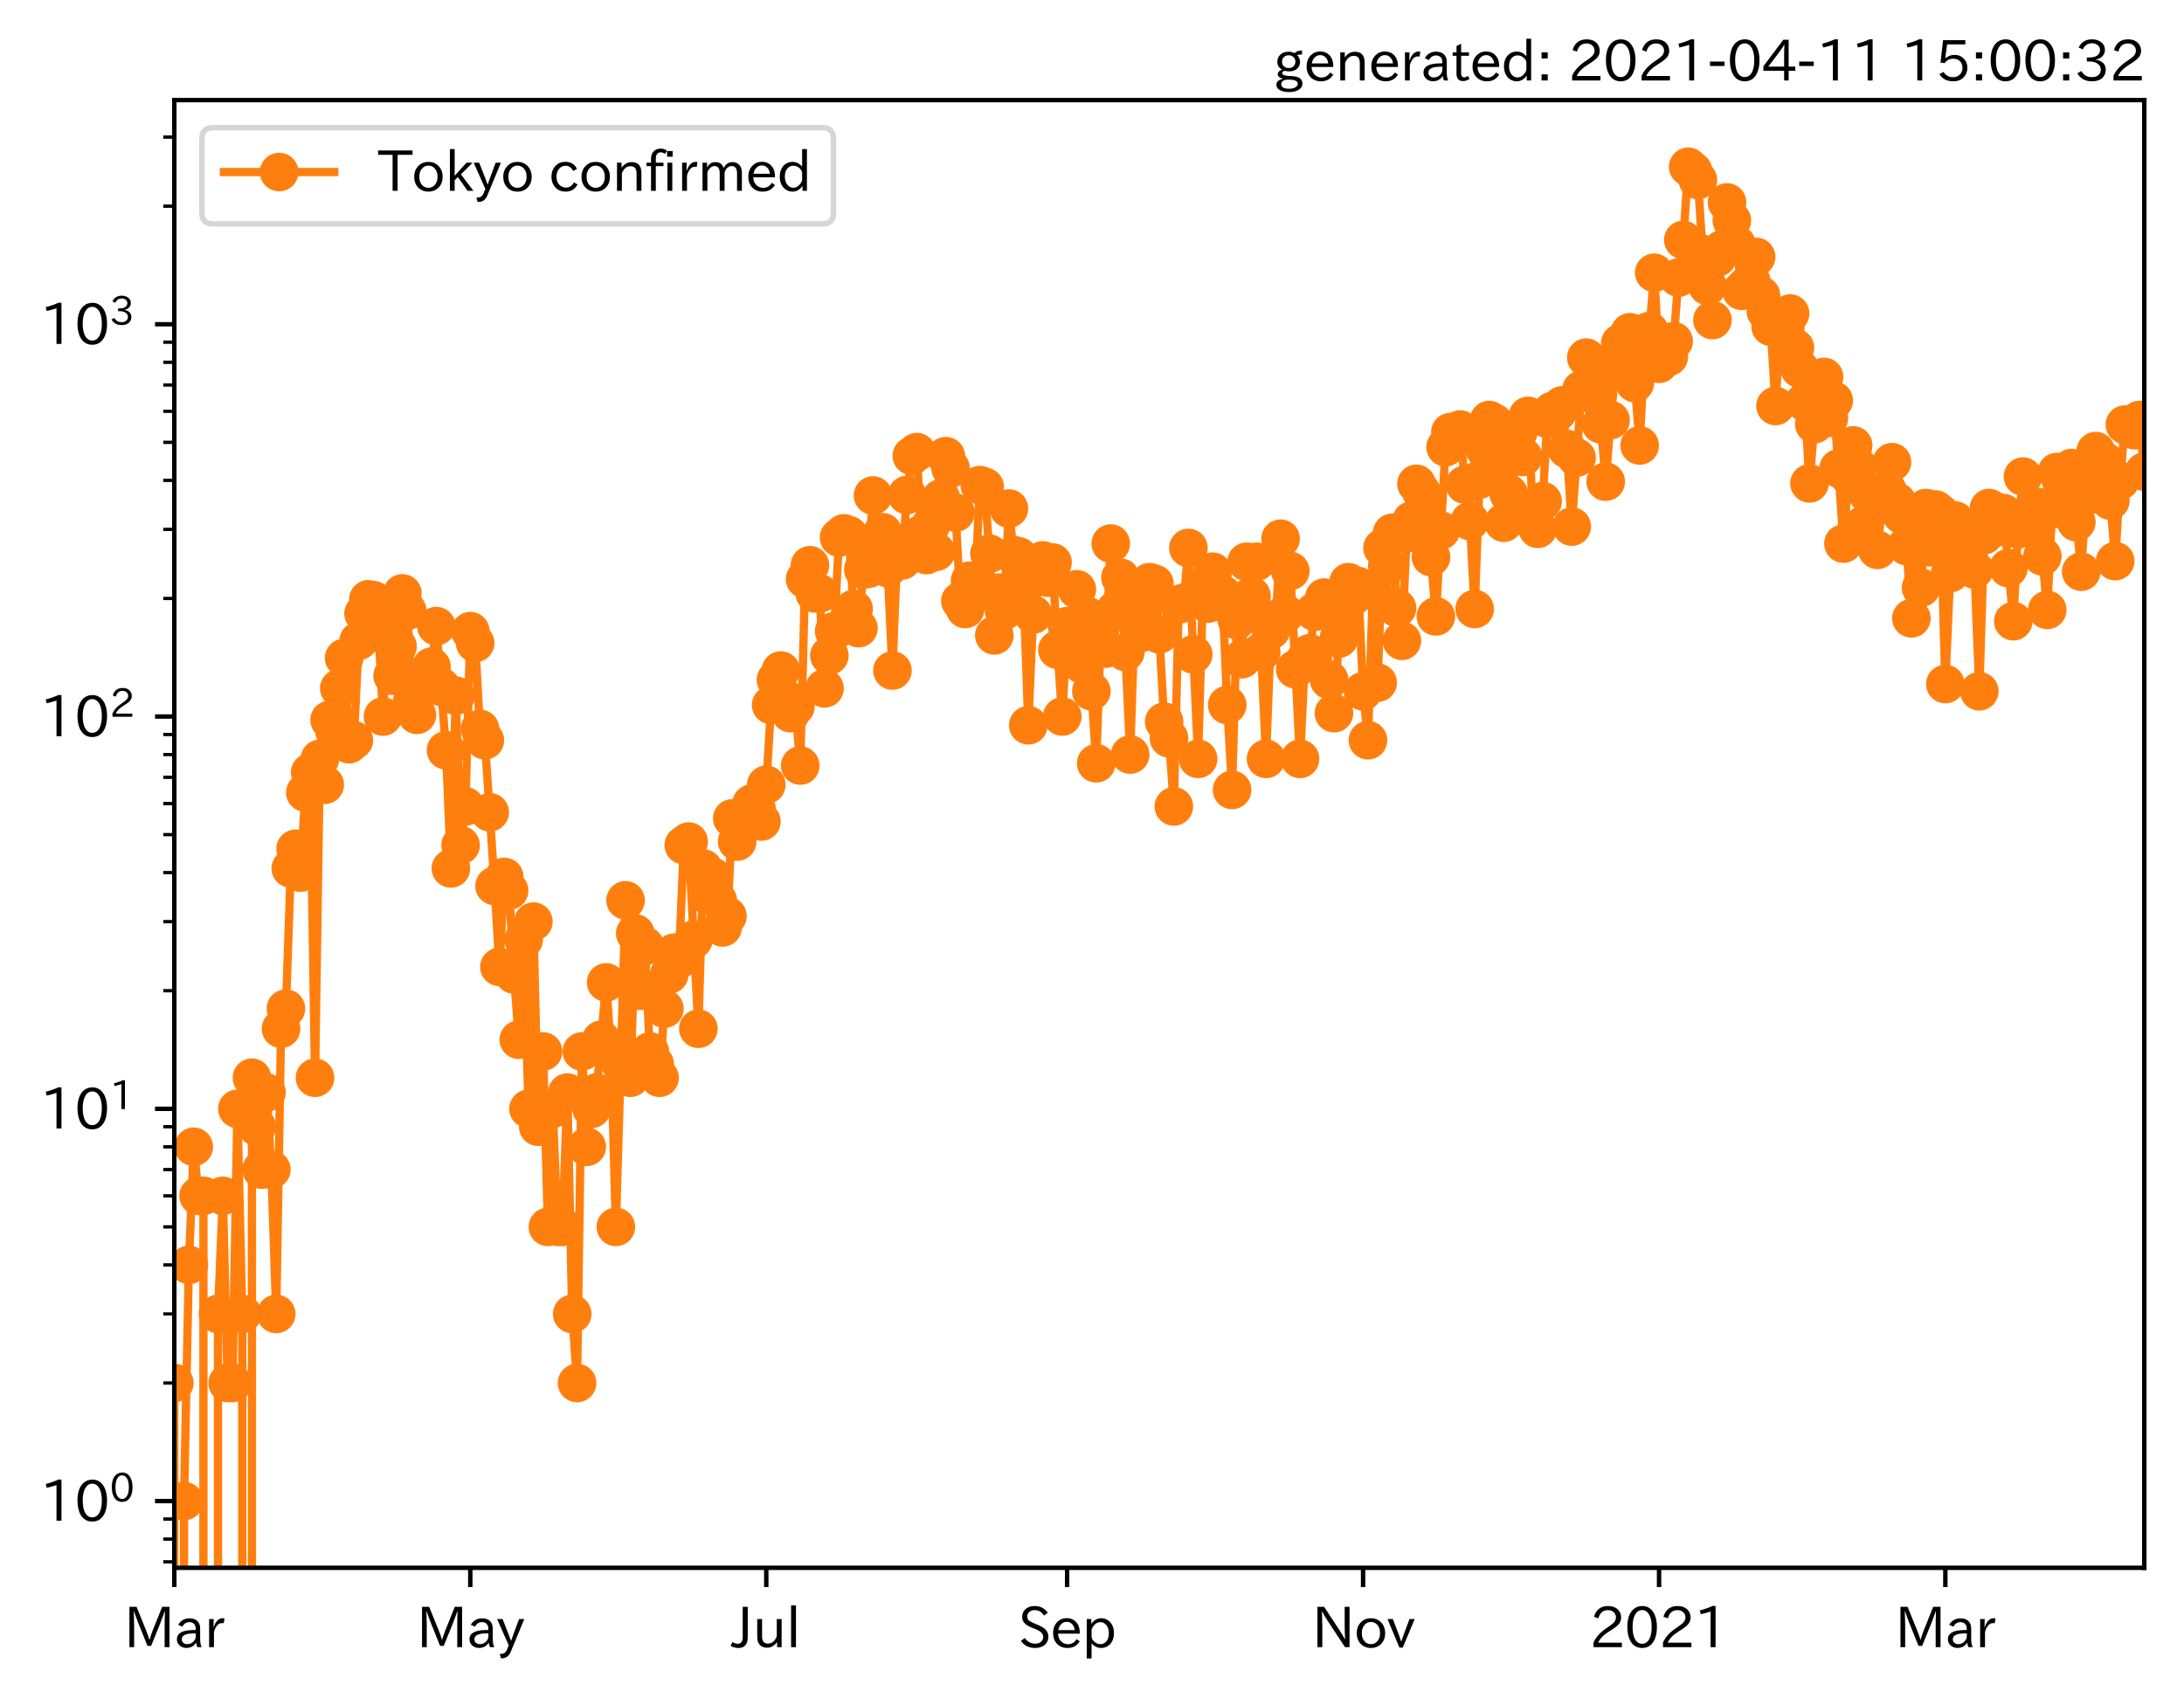 <?xml version="1.0" encoding="utf-8" standalone="no"?>
<!DOCTYPE svg PUBLIC "-//W3C//DTD SVG 1.1//EN"
  "http://www.w3.org/Graphics/SVG/1.1/DTD/svg11.dtd">
<svg height="307.849pt" version="1.1" viewBox="0 0 395.92 307.849" width="395.92pt" xmlns="http://www.w3.org/2000/svg" xmlns:xlink="http://www.w3.org/1999/xlink">
 <defs>
  <style type="text/css">*{stroke-linecap:butt;stroke-linejoin:round;}</style>
 </defs>
 <g id="figure_1">
  <g id="patch_1">
   <path d="M 0 307.849 
L 395.92 307.849 
L 395.92 0 
L 0 0 
z
" style="fill:#ffffff;"/>
  </g>
  <g id="axes_1">
   <g id="patch_2">
    <path d="M 31.6 284.259 
L 388.72 284.259 
L 388.72 18.147 
L 31.6 18.147 
z
" style="fill:#ffffff;"/>
   </g>
   <g id="matplotlib.axis_1">
    <g id="xtick_1">
     <g id="line2d_1">
      <defs>
       <path d="M 0 0 
L 0 3.5 
" id="mad9bf6e37e" style="stroke:#000000;stroke-width:0.8;"/>
      </defs>
      <g>
       <use style="stroke:#000000;stroke-width:0.8;" x="31.6" xlink:href="#mad9bf6e37e" y="284.259"/>
      </g>
     </g>
     <g id="text_1">
      <!-- Mar -->
      <g transform="translate(22.491 298.749)scale(0.1 -0.1)">
       <defs>
        <path d="M 5147 63 
L 4597 63 
L 4597 2534 
Q 4597 3281 4634 4134 
L 4609 4134 
Q 4356 3409 4066 2675 
L 3066 209 
L 2650 209 
L 1641 2725 
Q 1328 3506 1128 4141 
L 1103 4141 
Q 1141 3131 1141 2553 
L 1141 63 
L 609 63 
L 609 4634 
L 1416 4634 
L 2503 1944 
Q 2697 1472 2869 906 
L 2888 906 
Q 3028 1416 3234 1931 
L 4316 4634 
L 5147 4634 
L 5147 63 
z
" id="IPAexGothic-4d" transform="scale(0.016)"/>
        <path d="M 3156 63 
L 2672 63 
Q 2559 303 2531 556 
L 2509 556 
Q 2147 -25 1428 -25 
Q 934 -25 622 288 
Q 347 563 347 959 
Q 347 1947 2050 1997 
L 2478 2009 
L 2478 2175 
Q 2478 2509 2288 2700 
Q 2088 2900 1775 2900 
Q 1238 2900 969 2378 
L 494 2597 
Q 938 3328 1788 3328 
Q 2375 3328 2691 3000 
Q 2984 2706 2984 2169 
L 2984 997 
Q 2984 400 3156 63 
z
M 2491 1625 
L 2141 1619 
Q 903 1591 903 953 
Q 903 728 1050 581 
Q 1231 403 1525 403 
Q 1934 403 2234 703 
Q 2491 969 2491 1344 
L 2491 1625 
z
" id="IPAexGothic-61" transform="scale(0.016)"/>
        <path d="M 2309 3316 
L 2213 2769 
Q 2106 2791 2022 2791 
Q 1653 2791 1413 2444 
Q 1113 2006 1113 1675 
L 1113 63 
L 563 63 
L 563 3250 
L 1081 3250 
L 1056 2303 
L 1069 2303 
Q 1422 3341 2097 3341 
Q 2206 3341 2309 3316 
z
" id="IPAexGothic-72" transform="scale(0.016)"/>
       </defs>
       <use xlink:href="#IPAexGothic-4d"/>
       <use x="90.186" xlink:href="#IPAexGothic-61"/>
       <use x="145.166" xlink:href="#IPAexGothic-72"/>
      </g>
     </g>
    </g>
    <g id="xtick_2">
     <g id="line2d_2">
      <g>
       <use style="stroke:#000000;stroke-width:0.8;" x="85.256" xlink:href="#mad9bf6e37e" y="284.259"/>
      </g>
     </g>
     <g id="text_2">
      <!-- May -->
      <g transform="translate(75.536 298.749)scale(0.1 -0.1)">
       <defs>
        <path d="M 3122 3250 
L 1575 -488 
Q 1278 -1203 550 -1203 
L 478 -1203 
L 344 -703 
L 447 -703 
Q 969 -703 1150 -238 
L 1356 275 
L 38 3250 
L 659 3250 
L 1363 1459 
Q 1528 1025 1606 781 
L 1625 781 
Q 1750 1169 1863 1459 
L 2528 3250 
L 3122 3250 
z
" id="IPAexGothic-79" transform="scale(0.016)"/>
       </defs>
       <use xlink:href="#IPAexGothic-4d"/>
       <use x="90.186" xlink:href="#IPAexGothic-61"/>
       <use x="145.166" xlink:href="#IPAexGothic-79"/>
      </g>
     </g>
    </g>
    <g id="xtick_3">
     <g id="line2d_3">
      <g>
       <use style="stroke:#000000;stroke-width:0.8;" x="138.912" xlink:href="#mad9bf6e37e" y="284.259"/>
      </g>
     </g>
     <g id="text_3">
      <!-- Jul -->
      <g transform="translate(132.642 298.749)scale(0.1 -0.1)">
       <defs>
        <path d="M 1819 4634 
L 1819 1234 
Q 1819 -31 763 -31 
Q 303 -31 -125 209 
L 84 644 
Q 378 447 694 447 
Q 1250 447 1250 1203 
L 1250 4634 
L 1819 4634 
z
" id="IPAexGothic-4a" transform="scale(0.016)"/>
        <path d="M 3284 63 
L 2772 63 
L 2772 644 
Q 2300 0 1625 0 
Q 1072 0 763 375 
Q 519 678 519 1241 
L 519 3250 
L 1069 3250 
L 1069 1259 
Q 1069 466 1734 466 
Q 2406 466 2734 1291 
L 2734 3250 
L 3284 3250 
L 3284 63 
z
" id="IPAexGothic-75" transform="scale(0.016)"/>
        <path d="M 1131 63 
L 581 63 
L 581 4794 
L 1131 4794 
L 1131 63 
z
" id="IPAexGothic-6c" transform="scale(0.016)"/>
       </defs>
       <use xlink:href="#IPAexGothic-4a"/>
       <use x="37.988" xlink:href="#IPAexGothic-75"/>
       <use x="98.389" xlink:href="#IPAexGothic-6c"/>
      </g>
     </g>
    </g>
    <g id="xtick_4">
     <g id="line2d_4">
      <g>
       <use style="stroke:#000000;stroke-width:0.8;" x="193.447" xlink:href="#mad9bf6e37e" y="284.259"/>
      </g>
     </g>
     <g id="text_4">
      <!-- Sep -->
      <g transform="translate(184.572 298.749)scale(0.1 -0.1)">
       <defs>
        <path d="M 2919 3641 
Q 2563 4259 1853 4259 
Q 1453 4259 1213 4009 
Q 1028 3803 1028 3534 
Q 1028 3238 1266 3047 
Q 1444 2913 1984 2688 
L 2200 2597 
Q 2925 2306 3191 1953 
Q 3422 1644 3422 1259 
Q 3422 644 2969 288 
Q 2559 -31 1931 -31 
Q 881 -31 313 766 
L 753 1100 
Q 1203 459 1938 459 
Q 2288 459 2534 625 
Q 2841 847 2841 1216 
Q 2841 1503 2616 1728 
Q 2375 1959 1728 2206 
L 1541 2278 
Q 453 2694 453 3481 
Q 453 4006 806 4347 
Q 1203 4725 1863 4725 
Q 2841 4725 3359 3956 
L 2919 3641 
z
" id="IPAexGothic-53" transform="scale(0.016)"/>
        <path d="M 863 1594 
Q 891 1041 1209 722 
Q 1534 397 1997 397 
Q 2606 397 2963 966 
L 3322 728 
Q 2869 -31 1931 -31 
Q 1222 -31 766 422 
Q 306 884 306 1641 
Q 306 2444 788 2925 
Q 1216 3353 1856 3353 
Q 2459 3353 2866 2956 
Q 3322 2494 3322 1722 
L 3322 1594 
L 863 1594 
z
M 2756 1997 
Q 2709 2431 2450 2681 
Q 2194 2938 1844 2938 
Q 1438 2938 1150 2591 
Q 953 2356 894 1997 
L 2756 1997 
z
" id="IPAexGothic-65" transform="scale(0.016)"/>
        <path d="M 1075 2688 
Q 1525 3341 2206 3341 
Q 2769 3341 3172 2938 
Q 3641 2469 3641 1644 
Q 3641 841 3178 372 
Q 2775 -31 2200 -31 
Q 1569 -31 1106 497 
L 1106 -1216 
L 563 -1216 
L 563 3250 
L 1075 3250 
L 1075 2688 
z
M 1106 1950 
L 1106 1291 
Q 1106 897 1516 600 
Q 1791 403 2106 403 
Q 2469 403 2725 659 
Q 3066 997 3066 1631 
Q 3066 2200 2784 2559 
Q 2503 2900 2100 2900 
Q 1656 2900 1338 2484 
Q 1106 2184 1106 1950 
z
" id="IPAexGothic-70" transform="scale(0.016)"/>
       </defs>
       <use xlink:href="#IPAexGothic-53"/>
       <use x="58.496" xlink:href="#IPAexGothic-65"/>
       <use x="115.381" xlink:href="#IPAexGothic-70"/>
      </g>
     </g>
    </g>
    <g id="xtick_5">
     <g id="line2d_5">
      <g>
       <use style="stroke:#000000;stroke-width:0.8;" x="247.103" xlink:href="#mad9bf6e37e" y="284.259"/>
      </g>
     </g>
     <g id="text_5">
      <!-- Nov -->
      <g transform="translate(237.855 298.749)scale(0.1 -0.1)">
       <defs>
        <path d="M 4244 63 
L 3731 63 
L 1697 3150 
Q 1466 3500 1141 4097 
L 1116 4097 
L 1128 3797 
Q 1159 2803 1159 2469 
L 1159 63 
L 609 63 
L 609 4634 
L 1366 4634 
L 3113 1978 
Q 3453 1447 3713 966 
L 3738 966 
Q 3694 1897 3694 2469 
L 3694 4634 
L 4244 4634 
L 4244 63 
z
" id="IPAexGothic-4e" transform="scale(0.016)"/>
        <path d="M 1919 3341 
Q 2594 3341 3056 2888 
Q 3531 2413 3531 1638 
Q 3531 888 3066 422 
Q 2609 -31 1919 -31 
Q 1228 -31 781 416 
Q 313 881 313 1656 
Q 313 2413 788 2888 
Q 1241 3341 1919 3341 
z
M 1919 2919 
Q 1519 2919 1241 2631 
Q 888 2278 888 1650 
Q 888 1031 1234 684 
Q 1516 403 1919 403 
Q 2331 403 2609 691 
Q 2956 1038 2956 1672 
Q 2956 2269 2603 2631 
Q 2316 2919 1919 2919 
z
" id="IPAexGothic-6f" transform="scale(0.016)"/>
        <path d="M 3103 3250 
L 1747 6 
L 1375 6 
L 25 3250 
L 628 3250 
L 1338 1388 
L 1522 844 
L 1569 703 
L 1588 703 
Q 1641 884 1822 1388 
L 2516 3250 
L 3103 3250 
z
" id="IPAexGothic-76" transform="scale(0.016)"/>
       </defs>
       <use xlink:href="#IPAexGothic-4e"/>
       <use x="75.977" xlink:href="#IPAexGothic-6f"/>
       <use x="136.377" xlink:href="#IPAexGothic-76"/>
      </g>
     </g>
    </g>
    <g id="xtick_6">
     <g id="line2d_6">
      <g>
       <use style="stroke:#000000;stroke-width:0.8;" x="300.759" xlink:href="#mad9bf6e37e" y="284.259"/>
      </g>
     </g>
     <g id="text_6">
      <!-- 2021 -->
      <g transform="translate(288.163 298.749)scale(0.1 -0.1)">
       <defs>
        <path d="M 3659 63 
L 447 63 
L 447 594 
Q 825 1475 1894 2203 
L 2072 2322 
Q 2619 2697 2791 2906 
Q 2988 3153 2988 3444 
Q 2988 3772 2756 4003 
Q 2500 4259 2084 4259 
Q 1250 4259 991 3328 
L 497 3506 
Q 853 4725 2116 4725 
Q 2806 4725 3216 4316 
Q 3575 3947 3575 3425 
Q 3575 3038 3344 2722 
Q 3131 2416 2366 1938 
L 2231 1856 
Q 1256 1253 978 569 
L 3659 569 
L 3659 63 
z
" id="IPAexGothic-32" transform="scale(0.016)"/>
        <path d="M 2038 4725 
Q 2881 4725 3334 3944 
Q 3694 3325 3694 2344 
Q 3694 1372 3334 741 
Q 2888 -31 2016 -31 
Q 1147 -31 700 741 
Q 341 1372 341 2350 
Q 341 3713 1000 4334 
Q 1419 4725 2038 4725 
z
M 2016 4266 
Q 1516 4266 1228 3759 
Q 934 3247 934 2344 
Q 934 1456 1222 947 
Q 1513 447 2016 447 
Q 2619 447 2909 1153 
Q 3100 1622 3100 2375 
Q 3100 3256 2806 3759 
Q 2509 4266 2016 4266 
z
" id="IPAexGothic-30" transform="scale(0.016)"/>
        <path d="M 2463 63 
L 1900 63 
L 1900 4103 
Q 1372 3922 788 3797 
L 684 4231 
Q 1519 4441 2106 4731 
L 2463 4731 
L 2463 63 
z
" id="IPAexGothic-31" transform="scale(0.016)"/>
       </defs>
       <use xlink:href="#IPAexGothic-32"/>
       <use x="62.988" xlink:href="#IPAexGothic-30"/>
       <use x="125.977" xlink:href="#IPAexGothic-32"/>
       <use x="188.965" xlink:href="#IPAexGothic-31"/>
      </g>
     </g>
    </g>
    <g id="xtick_7">
     <g id="line2d_7">
      <g>
       <use style="stroke:#000000;stroke-width:0.8;" x="352.656" xlink:href="#mad9bf6e37e" y="284.259"/>
      </g>
     </g>
     <g id="text_7">
      <!-- Mar -->
      <g transform="translate(343.547 298.749)scale(0.1 -0.1)">
       <use xlink:href="#IPAexGothic-4d"/>
       <use x="90.186" xlink:href="#IPAexGothic-61"/>
       <use x="145.166" xlink:href="#IPAexGothic-72"/>
      </g>
     </g>
    </g>
   </g>
   <g id="matplotlib.axis_2">
    <g id="ytick_1">
     <g id="line2d_8">
      <defs>
       <path d="M 0 0 
L -3.5 0 
" id="m6bc5349a13" style="stroke:#000000;stroke-width:0.8;"/>
      </defs>
      <g>
       <use style="stroke:#000000;stroke-width:0.8;" x="31.6" xlink:href="#m6bc5349a13" y="272.163"/>
      </g>
     </g>
     <g id="text_8">
      <!-- $\mathdefault{10^{0}}$ -->
      <g transform="translate(7.2 275.908)scale(0.1 -0.1)">
       <use transform="translate(0 0.773)" xlink:href="#IPAexGothic-31"/>
       <use transform="translate(62.988 0.773)" xlink:href="#IPAexGothic-30"/>
       <use transform="translate(126.865 36.32)scale(0.7)" xlink:href="#IPAexGothic-30"/>
      </g>
     </g>
    </g>
    <g id="ytick_2">
     <g id="line2d_9">
      <g>
       <use style="stroke:#000000;stroke-width:0.8;" x="31.6" xlink:href="#m6bc5349a13" y="201.039"/>
      </g>
     </g>
     <g id="text_9">
      <!-- $\mathdefault{10^{1}}$ -->
      <g transform="translate(7.2 204.784)scale(0.1 -0.1)">
       <use transform="translate(0 0.708)" xlink:href="#IPAexGothic-31"/>
       <use transform="translate(62.988 0.708)" xlink:href="#IPAexGothic-30"/>
       <use transform="translate(126.865 36.255)scale(0.7)" xlink:href="#IPAexGothic-31"/>
      </g>
     </g>
    </g>
    <g id="ytick_3">
     <g id="line2d_10">
      <g>
       <use style="stroke:#000000;stroke-width:0.8;" x="31.6" xlink:href="#m6bc5349a13" y="129.915"/>
      </g>
     </g>
     <g id="text_10">
      <!-- $\mathdefault{10^{2}}$ -->
      <g transform="translate(7.2 133.661)scale(0.1 -0.1)">
       <use transform="translate(0 0.773)" xlink:href="#IPAexGothic-31"/>
       <use transform="translate(62.988 0.773)" xlink:href="#IPAexGothic-30"/>
       <use transform="translate(126.865 36.32)scale(0.7)" xlink:href="#IPAexGothic-32"/>
      </g>
     </g>
    </g>
    <g id="ytick_4">
     <g id="line2d_11">
      <g>
       <use style="stroke:#000000;stroke-width:0.8;" x="31.6" xlink:href="#m6bc5349a13" y="58.792"/>
      </g>
     </g>
     <g id="text_11">
      <!-- $\mathdefault{10^{3}}$ -->
      <g transform="translate(7.2 62.537)scale(0.1 -0.1)">
       <defs>
        <path d="M 2381 2419 
Q 3506 2216 3506 1278 
Q 3506 716 3128 356 
Q 2709 -31 1944 -31 
Q 797 -31 288 881 
L 756 1131 
Q 1109 441 1938 441 
Q 2425 441 2694 691 
Q 2950 928 2950 1291 
Q 2950 1719 2566 1978 
Q 2216 2213 1644 2213 
L 1363 2213 
L 1363 2669 
L 1656 2669 
Q 2231 2669 2534 2888 
Q 2859 3119 2859 3509 
Q 2859 3934 2494 4138 
Q 2259 4278 1931 4278 
Q 1238 4278 903 3578 
L 434 3803 
Q 897 4725 1938 4725 
Q 2597 4725 3006 4394 
Q 3416 4069 3416 3534 
Q 3416 3028 3019 2706 
Q 2763 2500 2381 2444 
L 2381 2419 
z
" id="IPAexGothic-33" transform="scale(0.016)"/>
       </defs>
       <use transform="translate(0 0.773)" xlink:href="#IPAexGothic-31"/>
       <use transform="translate(62.988 0.773)" xlink:href="#IPAexGothic-30"/>
       <use transform="translate(126.865 36.32)scale(0.7)" xlink:href="#IPAexGothic-33"/>
      </g>
     </g>
    </g>
    <g id="ytick_5">
     <g id="line2d_12">
      <defs>
       <path d="M 0 0 
L -2 0 
" id="me0566287a5" style="stroke:#000000;stroke-width:0.6;"/>
      </defs>
      <g>
       <use style="stroke:#000000;stroke-width:0.6;" x="31.6" xlink:href="#me0566287a5" y="283.18"/>
      </g>
     </g>
    </g>
    <g id="ytick_6">
     <g id="line2d_13">
      <g>
       <use style="stroke:#000000;stroke-width:0.6;" x="31.6" xlink:href="#me0566287a5" y="279.055"/>
      </g>
     </g>
    </g>
    <g id="ytick_7">
     <g id="line2d_14">
      <g>
       <use style="stroke:#000000;stroke-width:0.6;" x="31.6" xlink:href="#me0566287a5" y="275.417"/>
      </g>
     </g>
    </g>
    <g id="ytick_8">
     <g id="line2d_15">
      <g>
       <use style="stroke:#000000;stroke-width:0.6;" x="31.6" xlink:href="#me0566287a5" y="250.752"/>
      </g>
     </g>
    </g>
    <g id="ytick_9">
     <g id="line2d_16">
      <g>
       <use style="stroke:#000000;stroke-width:0.6;" x="31.6" xlink:href="#me0566287a5" y="238.228"/>
      </g>
     </g>
    </g>
    <g id="ytick_10">
     <g id="line2d_17">
      <g>
       <use style="stroke:#000000;stroke-width:0.6;" x="31.6" xlink:href="#me0566287a5" y="229.342"/>
      </g>
     </g>
    </g>
    <g id="ytick_11">
     <g id="line2d_18">
      <g>
       <use style="stroke:#000000;stroke-width:0.6;" x="31.6" xlink:href="#me0566287a5" y="222.449"/>
      </g>
     </g>
    </g>
    <g id="ytick_12">
     <g id="line2d_19">
      <g>
       <use style="stroke:#000000;stroke-width:0.6;" x="31.6" xlink:href="#me0566287a5" y="216.818"/>
      </g>
     </g>
    </g>
    <g id="ytick_13">
     <g id="line2d_20">
      <g>
       <use style="stroke:#000000;stroke-width:0.6;" x="31.6" xlink:href="#me0566287a5" y="212.056"/>
      </g>
     </g>
    </g>
    <g id="ytick_14">
     <g id="line2d_21">
      <g>
       <use style="stroke:#000000;stroke-width:0.6;" x="31.6" xlink:href="#me0566287a5" y="207.932"/>
      </g>
     </g>
    </g>
    <g id="ytick_15">
     <g id="line2d_22">
      <g>
       <use style="stroke:#000000;stroke-width:0.6;" x="31.6" xlink:href="#me0566287a5" y="204.293"/>
      </g>
     </g>
    </g>
    <g id="ytick_16">
     <g id="line2d_23">
      <g>
       <use style="stroke:#000000;stroke-width:0.6;" x="31.6" xlink:href="#me0566287a5" y="179.629"/>
      </g>
     </g>
    </g>
    <g id="ytick_17">
     <g id="line2d_24">
      <g>
       <use style="stroke:#000000;stroke-width:0.6;" x="31.6" xlink:href="#me0566287a5" y="167.104"/>
      </g>
     </g>
    </g>
    <g id="ytick_18">
     <g id="line2d_25">
      <g>
       <use style="stroke:#000000;stroke-width:0.6;" x="31.6" xlink:href="#me0566287a5" y="158.218"/>
      </g>
     </g>
    </g>
    <g id="ytick_19">
     <g id="line2d_26">
      <g>
       <use style="stroke:#000000;stroke-width:0.6;" x="31.6" xlink:href="#me0566287a5" y="151.326"/>
      </g>
     </g>
    </g>
    <g id="ytick_20">
     <g id="line2d_27">
      <g>
       <use style="stroke:#000000;stroke-width:0.6;" x="31.6" xlink:href="#me0566287a5" y="145.694"/>
      </g>
     </g>
    </g>
    <g id="ytick_21">
     <g id="line2d_28">
      <g>
       <use style="stroke:#000000;stroke-width:0.6;" x="31.6" xlink:href="#me0566287a5" y="140.933"/>
      </g>
     </g>
    </g>
    <g id="ytick_22">
     <g id="line2d_29">
      <g>
       <use style="stroke:#000000;stroke-width:0.6;" x="31.6" xlink:href="#me0566287a5" y="136.808"/>
      </g>
     </g>
    </g>
    <g id="ytick_23">
     <g id="line2d_30">
      <g>
       <use style="stroke:#000000;stroke-width:0.6;" x="31.6" xlink:href="#me0566287a5" y="133.17"/>
      </g>
     </g>
    </g>
    <g id="ytick_24">
     <g id="line2d_31">
      <g>
       <use style="stroke:#000000;stroke-width:0.6;" x="31.6" xlink:href="#me0566287a5" y="108.505"/>
      </g>
     </g>
    </g>
    <g id="ytick_25">
     <g id="line2d_32">
      <g>
       <use style="stroke:#000000;stroke-width:0.6;" x="31.6" xlink:href="#me0566287a5" y="95.981"/>
      </g>
     </g>
    </g>
    <g id="ytick_26">
     <g id="line2d_33">
      <g>
       <use style="stroke:#000000;stroke-width:0.6;" x="31.6" xlink:href="#me0566287a5" y="87.095"/>
      </g>
     </g>
    </g>
    <g id="ytick_27">
     <g id="line2d_34">
      <g>
       <use style="stroke:#000000;stroke-width:0.6;" x="31.6" xlink:href="#me0566287a5" y="80.202"/>
      </g>
     </g>
    </g>
    <g id="ytick_28">
     <g id="line2d_35">
      <g>
       <use style="stroke:#000000;stroke-width:0.6;" x="31.6" xlink:href="#me0566287a5" y="74.57"/>
      </g>
     </g>
    </g>
    <g id="ytick_29">
     <g id="line2d_36">
      <g>
       <use style="stroke:#000000;stroke-width:0.6;" x="31.6" xlink:href="#me0566287a5" y="69.809"/>
      </g>
     </g>
    </g>
    <g id="ytick_30">
     <g id="line2d_37">
      <g>
       <use style="stroke:#000000;stroke-width:0.6;" x="31.6" xlink:href="#me0566287a5" y="65.684"/>
      </g>
     </g>
    </g>
    <g id="ytick_31">
     <g id="line2d_38">
      <g>
       <use style="stroke:#000000;stroke-width:0.6;" x="31.6" xlink:href="#me0566287a5" y="62.046"/>
      </g>
     </g>
    </g>
    <g id="ytick_32">
     <g id="line2d_39">
      <g>
       <use style="stroke:#000000;stroke-width:0.6;" x="31.6" xlink:href="#me0566287a5" y="37.381"/>
      </g>
     </g>
    </g>
    <g id="ytick_33">
     <g id="line2d_40">
      <g>
       <use style="stroke:#000000;stroke-width:0.6;" x="31.6" xlink:href="#me0566287a5" y="24.857"/>
      </g>
     </g>
    </g>
   </g>
   <g id="line2d_41">
    <path clip-path="url(#pa40dec3a0b)" d="M -0.945 272.163 
L -0.066 272.163 
L -0.065 308.849 
M 4.332 308.849 
L 4.332 272.163 
L 4.333 308.849 
M 16.646 308.849 
L 16.647 272.163 
L 17.526 250.752 
L 18.406 207.932 
L 19.286 222.449 
L 19.287 308.849 
M 21.044 308.849 
L 21.045 238.228 
L 21.924 238.228 
L 21.925 308.849 
M 23.683 308.849 
L 23.684 238.228 
L 24.563 272.163 
L 24.564 308.849 
M 26.321 308.849 
L 26.322 238.228 
L 26.323 308.849 
M 28.081 308.849 
L 28.082 238.228 
L 28.961 272.163 
L 28.962 308.849 
M 30.72 308.849 
L 30.72 272.163 
L 31.6 250.752 
L 31.601 308.849 
M 33.359 308.849 
L 33.359 272.163 
L 34.239 229.342 
L 35.118 207.932 
L 35.998 216.818 
L 36.878 216.818 
L 36.879 308.849 
M 39.516 308.849 
L 39.516 238.228 
L 40.396 216.818 
L 41.276 250.752 
L 42.155 250.752 
L 43.035 201.039 
L 43.914 238.228 
L 43.915 308.849 
M 45.672 308.849 
L 45.674 195.407 
L 47.433 212.056 
L 48.313 198.095 
L 49.192 212.056 
L 50.072 238.228 
L 50.951 186.521 
L 51.831 182.883 
L 52.711 157.456 
L 53.59 153.901 
L 54.47 158.218 
L 55.349 143.701 
L 56.229 140.062 
L 57.109 195.407 
L 57.988 137.59 
L 58.868 142.286 
L 59.747 130.539 
L 60.627 132.491 
L 61.507 124.803 
L 62.386 119.302 
L 63.266 134.935 
L 64.145 134.217 
L 65.025 116.18 
L 65.905 111.249 
L 66.784 108.66 
L 67.664 108.815 
L 68.543 112.807 
L 69.423 129.915 
L 70.303 115.591 
L 71.182 122.532 
L 72.062 117.186 
L 72.941 107.592 
L 73.821 110.747 
L 74.701 127.253 
L 75.58 129.608 
L 76.46 123.521 
L 77.34 123.521 
L 78.219 120.875 
L 79.099 113.525 
L 80.858 136.045 
L 81.738 157.456 
L 82.617 126.14 
L 83.497 153.237 
L 84.376 146.213 
L 85.256 114.447 
L 86.136 116.578 
L 87.015 132.157 
L 87.895 134.217 
L 89.654 160.626 
L 90.534 175.312 
L 91.413 159 
L 92.293 161.473 
L 93.172 176.685 
L 94.052 188.515 
L 94.932 170.359 
L 95.811 201.039 
L 96.691 167.104 
L 97.57 204.293 
L 98.45 190.646 
L 99.33 222.449 
L 100.209 201.039 
L 101.089 222.449 
L 101.968 222.449 
L 102.848 198.095 
L 103.728 238.228 
L 104.607 250.752 
L 105.487 190.646 
L 106.367 207.932 
L 107.246 201.039 
L 108.126 198.095 
L 109.885 178.122 
L 110.765 190.646 
L 111.644 222.449 
L 113.403 163.238 
L 114.283 195.407 
L 115.163 169.235 
L 116.042 179.629 
L 116.922 171.525 
L 117.801 190.646 
L 119.561 195.407 
L 120.44 182.883 
L 121.32 176.685 
L 122.199 172.736 
L 123.079 173.997 
L 123.959 153.237 
L 124.838 152.587 
L 126.597 186.521 
L 127.477 157.456 
L 128.357 162.343 
L 129.236 159 
L 130.116 163.238 
L 130.995 168.152 
L 131.875 166.092 
L 132.755 148.382 
L 133.634 152.587 
L 134.514 148.948 
L 136.273 145.694 
L 137.153 146.741 
L 138.032 148.948 
L 138.912 142.286 
L 139.792 127.825 
L 140.671 123.271 
L 141.551 121.575 
L 142.43 126.692 
L 143.31 129.304 
L 144.19 128.115 
L 145.069 138.801 
L 145.949 105.004 
L 146.828 102.49 
L 147.708 107.592 
L 148.588 107.592 
L 149.467 124.803 
L 150.347 118.867 
L 151.226 114.447 
L 152.106 97.457 
L 152.986 96.71 
L 153.865 97.028 
L 154.745 110.416 
L 155.624 113.891 
L 156.504 103.262 
L 157.384 103.132 
L 158.263 89.839 
L 159.143 100.401 
L 160.022 96.5 
L 160.902 103.002 
L 161.782 121.575 
L 162.661 99.696 
L 163.541 101.612 
L 164.42 89.754 
L 165.3 82.644 
L 166.18 81.982 
L 167.059 96.816 
L 167.939 100.639 
L 168.819 95.068 
L 169.698 100.047 
L 170.578 90.349 
L 171.457 82.711 
L 172.337 84.933 
L 173.217 92.943 
L 174.096 108.972 
L 174.976 110.416 
L 175.855 105.281 
L 176.735 107.592 
L 177.615 87.956 
L 178.494 88.275 
L 179.374 100.401 
L 180.253 115.205 
L 181.133 107.442 
L 182.013 110.747 
L 182.892 92.206 
L 183.772 100.639 
L 184.651 100.88 
L 185.531 106.705 
L 186.411 131.5 
L 187.29 111.418 
L 188.17 103.392 
L 189.049 101.612 
L 189.929 104.73 
L 190.809 101.985 
L 191.688 117.806 
L 192.568 129.915 
L 193.447 113.525 
L 194.327 119.302 
L 195.207 106.851 
L 196.086 120.418 
L 196.966 111.588 
L 198.725 138.392 
L 199.605 113.525 
L 200.484 117.598 
L 201.364 98.556 
L 202.244 110.581 
L 203.123 104.73 
L 204.003 118.226 
L 204.882 136.808 
L 205.762 109.927 
L 206.642 114.824 
L 207.521 113.344 
L 208.401 105.561 
L 209.28 105.843 
L 210.16 115.014 
L 211.04 130.856 
L 211.919 133.864 
L 212.799 146.213 
L 213.678 109.605 
L 214.558 109.287 
L 215.438 99.35 
L 217.197 137.59 
L 218.076 106.851 
L 218.956 109.446 
L 219.836 103.655 
L 220.715 109.129 
L 221.595 107.742 
L 222.474 127.825 
L 223.354 143.222 
L 224.234 112.454 
L 225.113 119.522 
L 225.993 101.86 
L 226.873 108.045 
L 227.752 101.86 
L 228.632 118.226 
L 229.511 137.59 
L 230.391 114.26 
L 231.271 112.279 
L 232.15 97.674 
L 233.03 111.249 
L 233.909 103.524 
L 235.669 137.59 
L 236.548 119.744 
L 237.428 118.438 
L 238.307 110.913 
L 239.187 110.747 
L 240.067 108.351 
L 240.946 123.271 
L 241.826 129.304 
L 242.705 115.786 
L 243.585 113.344 
L 244.465 105.561 
L 245.344 108.045 
L 246.224 106.271 
L 247.103 125.331 
L 247.983 134.217 
L 248.863 107.145 
L 249.742 123.773 
L 250.622 99.35 
L 251.501 102.617 
L 252.381 96.605 
L 253.261 110.252 
L 254.14 116.18 
L 255.02 96.71 
L 255.9 94.376 
L 256.779 87.719 
L 257.659 89.171 
L 258.538 91.043 
L 260.298 111.759 
L 262.057 81.079 
L 262.936 78.344 
L 263.816 78.872 
L 264.696 77.882 
L 265.575 87.877 
L 266.455 94.474 
L 267.334 110.416 
L 268.214 86.941 
L 269.973 76.155 
L 270.853 76.646 
L 272.612 94.769 
L 273.492 89.503 
L 274.371 80.14 
L 275.251 78.286 
L 276.13 82.845 
L 277.01 75.405 
L 277.89 93.225 
L 278.769 95.878 
L 279.649 90.868 
L 280.528 75.939 
L 281.408 74.519 
L 282.288 74.777 
L 283.167 73.508 
L 284.047 81.399 
L 284.927 95.47 
L 286.686 70.659 
L 287.565 64.846 
L 288.445 71.44 
L 289.325 68.26 
L 290.204 76.923 
L 291.084 87.327 
L 291.963 76.155 
L 292.843 67.35 
L 293.723 62.218 
L 294.602 62.391 
L 295.482 60.246 
L 296.361 69.458 
L 297.241 80.763 
L 298.121 63.129 
L 299 60.02 
L 299.88 49.453 
L 300.759 65.956 
L 301.639 64.584 
L 302.519 64.696 
L 303.398 61.875 
L 304.278 50.333 
L 305.157 43.511 
L 306.037 30.243 
L 306.917 31 
L 307.796 32.638 
L 308.676 46.062 
L 310.435 58.029 
L 311.315 46.682 
L 312.194 45.215 
L 313.074 36.709 
L 313.953 39.974 
L 314.833 44.371 
L 315.713 52.726 
L 317.472 51.022 
L 318.352 46.578 
L 319.231 53.575 
L 320.99 59.227 
L 321.87 73.607 
L 322.75 57.999 
L 323.629 59.542 
L 324.509 56.846 
L 325.388 63.058 
L 326.268 66.865 
L 327.148 72.868 
L 328.027 87.64 
L 328.907 76.923 
L 329.786 70.887 
L 330.666 68.344 
L 331.546 75.778 
L 332.425 72.625 
L 334.184 98.556 
L 335.064 86.182 
L 335.944 80.763 
L 336.823 84.575 
L 337.703 95.268 
L 338.582 89.586 
L 339.462 89.419 
L 340.342 99.696 
L 341.221 91.219 
L 342.101 88.842 
L 342.98 83.802 
L 343.86 90.956 
L 344.74 93.319 
L 345.619 99.007 
L 346.499 112.105 
L 347.379 98.668 
L 348.258 106.56 
L 349.138 92.115 
L 350.017 99.235 
L 350.897 92.388 
L 351.777 93.13 
L 352.656 124.027 
L 353.536 103.921 
L 354.415 94.376 
L 355.295 98.222 
L 356.175 95.878 
L 357.054 96.71 
L 357.934 103.262 
L 358.813 125.331 
L 359.693 97.028 
L 360.573 92.115 
L 361.452 92.572 
L 362.332 95.572 
L 363.211 93.037 
L 364.971 112.63 
L 365.85 95.981 
L 366.73 86.407 
L 367.609 93.699 
L 368.489 95.673 
L 369.369 91.933 
L 371.128 110.581 
L 372.007 92.388 
L 372.887 85.588 
L 373.767 87.561 
L 374.646 89.006 
L 375.526 84.861 
L 377.285 103.655 
L 378.165 90.008 
L 379.924 81.786 
L 380.804 84.151 
L 381.683 83.732 
L 382.563 90.781 
L 383.442 101.736 
L 384.322 87.172 
L 385.202 76.979 
L 386.961 77.997 
L 387.84 76.155 
L 388.72 85.514 
L 388.72 85.514 
" style="fill:none;stroke:#ff7f0e;stroke-linecap:square;stroke-width:1.5;"/>
    <defs>
     <path d="M 0 3 
C 0.796 3 1.559 2.684 2.121 2.121 
C 2.684 1.559 3 0.796 3 0 
C 3 -0.796 2.684 -1.559 2.121 -2.121 
C 1.559 -2.684 0.796 -3 0 -3 
C -0.796 -3 -1.559 -2.684 -2.121 -2.121 
C -2.684 -1.559 -3 -0.796 -3 0 
C -3 0.796 -2.684 1.559 -2.121 2.121 
C -1.559 2.684 -0.796 3 0 3 
z
" id="m75cfc0f3c4" style="stroke:#ff7f0e;"/>
    </defs>
    <g clip-path="url(#pa40dec3a0b)">
     <use style="fill:#ff7f0e;stroke:#ff7f0e;" x="-0.945" xlink:href="#m75cfc0f3c4" y="272.163"/>
     <use style="fill:#ff7f0e;stroke:#ff7f0e;" x="-0.066" xlink:href="#m75cfc0f3c4" y="272.163"/>
     <use style="fill:#ff7f0e;stroke:#ff7f0e;" x="0.205" xlink:href="#m75cfc0f3c4" y="22166.146"/>
     <use style="fill:#ff7f0e;stroke:#ff7f0e;" x="4.061" xlink:href="#m75cfc0f3c4" y="22166.146"/>
     <use style="fill:#ff7f0e;stroke:#ff7f0e;" x="4.332" xlink:href="#m75cfc0f3c4" y="272.163"/>
     <use style="fill:#ff7f0e;stroke:#ff7f0e;" x="4.603" xlink:href="#m75cfc0f3c4" y="22166.146"/>
     <use style="fill:#ff7f0e;stroke:#ff7f0e;" x="16.376" xlink:href="#m75cfc0f3c4" y="22166.146"/>
     <use style="fill:#ff7f0e;stroke:#ff7f0e;" x="16.647" xlink:href="#m75cfc0f3c4" y="272.163"/>
     <use style="fill:#ff7f0e;stroke:#ff7f0e;" x="17.526" xlink:href="#m75cfc0f3c4" y="250.752"/>
     <use style="fill:#ff7f0e;stroke:#ff7f0e;" x="18.406" xlink:href="#m75cfc0f3c4" y="207.932"/>
     <use style="fill:#ff7f0e;stroke:#ff7f0e;" x="19.286" xlink:href="#m75cfc0f3c4" y="222.449"/>
     <use style="fill:#ff7f0e;stroke:#ff7f0e;" x="19.557" xlink:href="#m75cfc0f3c4" y="22166.146"/>
     <use style="fill:#ff7f0e;stroke:#ff7f0e;" x="20.774" xlink:href="#m75cfc0f3c4" y="22166.146"/>
     <use style="fill:#ff7f0e;stroke:#ff7f0e;" x="21.045" xlink:href="#m75cfc0f3c4" y="238.228"/>
     <use style="fill:#ff7f0e;stroke:#ff7f0e;" x="21.924" xlink:href="#m75cfc0f3c4" y="238.228"/>
     <use style="fill:#ff7f0e;stroke:#ff7f0e;" x="22.195" xlink:href="#m75cfc0f3c4" y="22166.146"/>
     <use style="fill:#ff7f0e;stroke:#ff7f0e;" x="23.412" xlink:href="#m75cfc0f3c4" y="22166.146"/>
     <use style="fill:#ff7f0e;stroke:#ff7f0e;" x="23.684" xlink:href="#m75cfc0f3c4" y="238.228"/>
     <use style="fill:#ff7f0e;stroke:#ff7f0e;" x="24.563" xlink:href="#m75cfc0f3c4" y="272.163"/>
     <use style="fill:#ff7f0e;stroke:#ff7f0e;" x="24.834" xlink:href="#m75cfc0f3c4" y="22166.146"/>
     <use style="fill:#ff7f0e;stroke:#ff7f0e;" x="26.051" xlink:href="#m75cfc0f3c4" y="22166.146"/>
     <use style="fill:#ff7f0e;stroke:#ff7f0e;" x="26.322" xlink:href="#m75cfc0f3c4" y="238.228"/>
     <use style="fill:#ff7f0e;stroke:#ff7f0e;" x="26.593" xlink:href="#m75cfc0f3c4" y="22166.146"/>
     <use style="fill:#ff7f0e;stroke:#ff7f0e;" x="27.811" xlink:href="#m75cfc0f3c4" y="22166.146"/>
     <use style="fill:#ff7f0e;stroke:#ff7f0e;" x="28.082" xlink:href="#m75cfc0f3c4" y="238.228"/>
     <use style="fill:#ff7f0e;stroke:#ff7f0e;" x="28.961" xlink:href="#m75cfc0f3c4" y="272.163"/>
     <use style="fill:#ff7f0e;stroke:#ff7f0e;" x="29.232" xlink:href="#m75cfc0f3c4" y="22166.146"/>
     <use style="fill:#ff7f0e;stroke:#ff7f0e;" x="30.45" xlink:href="#m75cfc0f3c4" y="22166.146"/>
     <use style="fill:#ff7f0e;stroke:#ff7f0e;" x="30.72" xlink:href="#m75cfc0f3c4" y="272.163"/>
     <use style="fill:#ff7f0e;stroke:#ff7f0e;" x="31.6" xlink:href="#m75cfc0f3c4" y="250.752"/>
     <use style="fill:#ff7f0e;stroke:#ff7f0e;" x="31.871" xlink:href="#m75cfc0f3c4" y="22166.146"/>
     <use style="fill:#ff7f0e;stroke:#ff7f0e;" x="33.088" xlink:href="#m75cfc0f3c4" y="22166.146"/>
     <use style="fill:#ff7f0e;stroke:#ff7f0e;" x="33.359" xlink:href="#m75cfc0f3c4" y="272.163"/>
     <use style="fill:#ff7f0e;stroke:#ff7f0e;" x="34.239" xlink:href="#m75cfc0f3c4" y="229.342"/>
     <use style="fill:#ff7f0e;stroke:#ff7f0e;" x="35.118" xlink:href="#m75cfc0f3c4" y="207.932"/>
     <use style="fill:#ff7f0e;stroke:#ff7f0e;" x="35.998" xlink:href="#m75cfc0f3c4" y="216.818"/>
     <use style="fill:#ff7f0e;stroke:#ff7f0e;" x="36.878" xlink:href="#m75cfc0f3c4" y="216.818"/>
     <use style="fill:#ff7f0e;stroke:#ff7f0e;" x="37.149" xlink:href="#m75cfc0f3c4" y="22166.146"/>
     <use style="fill:#ff7f0e;stroke:#ff7f0e;" x="39.245" xlink:href="#m75cfc0f3c4" y="22166.146"/>
     <use style="fill:#ff7f0e;stroke:#ff7f0e;" x="39.516" xlink:href="#m75cfc0f3c4" y="238.228"/>
     <use style="fill:#ff7f0e;stroke:#ff7f0e;" x="40.396" xlink:href="#m75cfc0f3c4" y="216.818"/>
     <use style="fill:#ff7f0e;stroke:#ff7f0e;" x="41.276" xlink:href="#m75cfc0f3c4" y="250.752"/>
     <use style="fill:#ff7f0e;stroke:#ff7f0e;" x="42.155" xlink:href="#m75cfc0f3c4" y="250.752"/>
     <use style="fill:#ff7f0e;stroke:#ff7f0e;" x="43.035" xlink:href="#m75cfc0f3c4" y="201.039"/>
     <use style="fill:#ff7f0e;stroke:#ff7f0e;" x="43.914" xlink:href="#m75cfc0f3c4" y="238.228"/>
     <use style="fill:#ff7f0e;stroke:#ff7f0e;" x="44.186" xlink:href="#m75cfc0f3c4" y="22166.146"/>
     <use style="fill:#ff7f0e;stroke:#ff7f0e;" x="45.402" xlink:href="#m75cfc0f3c4" y="22166.146"/>
     <use style="fill:#ff7f0e;stroke:#ff7f0e;" x="45.674" xlink:href="#m75cfc0f3c4" y="195.407"/>
     <use style="fill:#ff7f0e;stroke:#ff7f0e;" x="46.553" xlink:href="#m75cfc0f3c4" y="204.293"/>
     <use style="fill:#ff7f0e;stroke:#ff7f0e;" x="47.433" xlink:href="#m75cfc0f3c4" y="212.056"/>
     <use style="fill:#ff7f0e;stroke:#ff7f0e;" x="48.313" xlink:href="#m75cfc0f3c4" y="198.095"/>
     <use style="fill:#ff7f0e;stroke:#ff7f0e;" x="49.192" xlink:href="#m75cfc0f3c4" y="212.056"/>
     <use style="fill:#ff7f0e;stroke:#ff7f0e;" x="50.072" xlink:href="#m75cfc0f3c4" y="238.228"/>
     <use style="fill:#ff7f0e;stroke:#ff7f0e;" x="50.951" xlink:href="#m75cfc0f3c4" y="186.521"/>
     <use style="fill:#ff7f0e;stroke:#ff7f0e;" x="51.831" xlink:href="#m75cfc0f3c4" y="182.883"/>
     <use style="fill:#ff7f0e;stroke:#ff7f0e;" x="52.711" xlink:href="#m75cfc0f3c4" y="157.456"/>
     <use style="fill:#ff7f0e;stroke:#ff7f0e;" x="53.59" xlink:href="#m75cfc0f3c4" y="153.901"/>
     <use style="fill:#ff7f0e;stroke:#ff7f0e;" x="54.47" xlink:href="#m75cfc0f3c4" y="158.218"/>
     <use style="fill:#ff7f0e;stroke:#ff7f0e;" x="55.349" xlink:href="#m75cfc0f3c4" y="143.701"/>
     <use style="fill:#ff7f0e;stroke:#ff7f0e;" x="56.229" xlink:href="#m75cfc0f3c4" y="140.062"/>
     <use style="fill:#ff7f0e;stroke:#ff7f0e;" x="57.109" xlink:href="#m75cfc0f3c4" y="195.407"/>
     <use style="fill:#ff7f0e;stroke:#ff7f0e;" x="57.988" xlink:href="#m75cfc0f3c4" y="137.59"/>
     <use style="fill:#ff7f0e;stroke:#ff7f0e;" x="58.868" xlink:href="#m75cfc0f3c4" y="142.286"/>
     <use style="fill:#ff7f0e;stroke:#ff7f0e;" x="59.747" xlink:href="#m75cfc0f3c4" y="130.539"/>
     <use style="fill:#ff7f0e;stroke:#ff7f0e;" x="60.627" xlink:href="#m75cfc0f3c4" y="132.491"/>
     <use style="fill:#ff7f0e;stroke:#ff7f0e;" x="61.507" xlink:href="#m75cfc0f3c4" y="124.803"/>
     <use style="fill:#ff7f0e;stroke:#ff7f0e;" x="62.386" xlink:href="#m75cfc0f3c4" y="119.302"/>
     <use style="fill:#ff7f0e;stroke:#ff7f0e;" x="63.266" xlink:href="#m75cfc0f3c4" y="134.935"/>
     <use style="fill:#ff7f0e;stroke:#ff7f0e;" x="64.145" xlink:href="#m75cfc0f3c4" y="134.217"/>
     <use style="fill:#ff7f0e;stroke:#ff7f0e;" x="65.025" xlink:href="#m75cfc0f3c4" y="116.18"/>
     <use style="fill:#ff7f0e;stroke:#ff7f0e;" x="65.905" xlink:href="#m75cfc0f3c4" y="111.249"/>
     <use style="fill:#ff7f0e;stroke:#ff7f0e;" x="66.784" xlink:href="#m75cfc0f3c4" y="108.66"/>
     <use style="fill:#ff7f0e;stroke:#ff7f0e;" x="67.664" xlink:href="#m75cfc0f3c4" y="108.815"/>
     <use style="fill:#ff7f0e;stroke:#ff7f0e;" x="68.543" xlink:href="#m75cfc0f3c4" y="112.807"/>
     <use style="fill:#ff7f0e;stroke:#ff7f0e;" x="69.423" xlink:href="#m75cfc0f3c4" y="129.915"/>
     <use style="fill:#ff7f0e;stroke:#ff7f0e;" x="70.303" xlink:href="#m75cfc0f3c4" y="115.591"/>
     <use style="fill:#ff7f0e;stroke:#ff7f0e;" x="71.182" xlink:href="#m75cfc0f3c4" y="122.532"/>
     <use style="fill:#ff7f0e;stroke:#ff7f0e;" x="72.062" xlink:href="#m75cfc0f3c4" y="117.186"/>
     <use style="fill:#ff7f0e;stroke:#ff7f0e;" x="72.941" xlink:href="#m75cfc0f3c4" y="107.592"/>
     <use style="fill:#ff7f0e;stroke:#ff7f0e;" x="73.821" xlink:href="#m75cfc0f3c4" y="110.747"/>
     <use style="fill:#ff7f0e;stroke:#ff7f0e;" x="74.701" xlink:href="#m75cfc0f3c4" y="127.253"/>
     <use style="fill:#ff7f0e;stroke:#ff7f0e;" x="75.58" xlink:href="#m75cfc0f3c4" y="129.608"/>
     <use style="fill:#ff7f0e;stroke:#ff7f0e;" x="76.46" xlink:href="#m75cfc0f3c4" y="123.521"/>
     <use style="fill:#ff7f0e;stroke:#ff7f0e;" x="77.34" xlink:href="#m75cfc0f3c4" y="123.521"/>
     <use style="fill:#ff7f0e;stroke:#ff7f0e;" x="78.219" xlink:href="#m75cfc0f3c4" y="120.875"/>
     <use style="fill:#ff7f0e;stroke:#ff7f0e;" x="79.099" xlink:href="#m75cfc0f3c4" y="113.525"/>
     <use style="fill:#ff7f0e;stroke:#ff7f0e;" x="79.978" xlink:href="#m75cfc0f3c4" y="124.542"/>
     <use style="fill:#ff7f0e;stroke:#ff7f0e;" x="80.858" xlink:href="#m75cfc0f3c4" y="136.045"/>
     <use style="fill:#ff7f0e;stroke:#ff7f0e;" x="81.738" xlink:href="#m75cfc0f3c4" y="157.456"/>
     <use style="fill:#ff7f0e;stroke:#ff7f0e;" x="82.617" xlink:href="#m75cfc0f3c4" y="126.14"/>
     <use style="fill:#ff7f0e;stroke:#ff7f0e;" x="83.497" xlink:href="#m75cfc0f3c4" y="153.237"/>
     <use style="fill:#ff7f0e;stroke:#ff7f0e;" x="84.376" xlink:href="#m75cfc0f3c4" y="146.213"/>
     <use style="fill:#ff7f0e;stroke:#ff7f0e;" x="85.256" xlink:href="#m75cfc0f3c4" y="114.447"/>
     <use style="fill:#ff7f0e;stroke:#ff7f0e;" x="86.136" xlink:href="#m75cfc0f3c4" y="116.578"/>
     <use style="fill:#ff7f0e;stroke:#ff7f0e;" x="87.015" xlink:href="#m75cfc0f3c4" y="132.157"/>
     <use style="fill:#ff7f0e;stroke:#ff7f0e;" x="87.895" xlink:href="#m75cfc0f3c4" y="134.217"/>
     <use style="fill:#ff7f0e;stroke:#ff7f0e;" x="88.774" xlink:href="#m75cfc0f3c4" y="147.278"/>
     <use style="fill:#ff7f0e;stroke:#ff7f0e;" x="89.654" xlink:href="#m75cfc0f3c4" y="160.626"/>
     <use style="fill:#ff7f0e;stroke:#ff7f0e;" x="90.534" xlink:href="#m75cfc0f3c4" y="175.312"/>
     <use style="fill:#ff7f0e;stroke:#ff7f0e;" x="91.413" xlink:href="#m75cfc0f3c4" y="159"/>
     <use style="fill:#ff7f0e;stroke:#ff7f0e;" x="92.293" xlink:href="#m75cfc0f3c4" y="161.473"/>
     <use style="fill:#ff7f0e;stroke:#ff7f0e;" x="93.172" xlink:href="#m75cfc0f3c4" y="176.685"/>
     <use style="fill:#ff7f0e;stroke:#ff7f0e;" x="94.052" xlink:href="#m75cfc0f3c4" y="188.515"/>
     <use style="fill:#ff7f0e;stroke:#ff7f0e;" x="94.932" xlink:href="#m75cfc0f3c4" y="170.359"/>
     <use style="fill:#ff7f0e;stroke:#ff7f0e;" x="95.811" xlink:href="#m75cfc0f3c4" y="201.039"/>
     <use style="fill:#ff7f0e;stroke:#ff7f0e;" x="96.691" xlink:href="#m75cfc0f3c4" y="167.104"/>
     <use style="fill:#ff7f0e;stroke:#ff7f0e;" x="97.57" xlink:href="#m75cfc0f3c4" y="204.293"/>
     <use style="fill:#ff7f0e;stroke:#ff7f0e;" x="98.45" xlink:href="#m75cfc0f3c4" y="190.646"/>
     <use style="fill:#ff7f0e;stroke:#ff7f0e;" x="99.33" xlink:href="#m75cfc0f3c4" y="222.449"/>
     <use style="fill:#ff7f0e;stroke:#ff7f0e;" x="100.209" xlink:href="#m75cfc0f3c4" y="201.039"/>
     <use style="fill:#ff7f0e;stroke:#ff7f0e;" x="101.089" xlink:href="#m75cfc0f3c4" y="222.449"/>
     <use style="fill:#ff7f0e;stroke:#ff7f0e;" x="101.968" xlink:href="#m75cfc0f3c4" y="222.449"/>
     <use style="fill:#ff7f0e;stroke:#ff7f0e;" x="102.848" xlink:href="#m75cfc0f3c4" y="198.095"/>
     <use style="fill:#ff7f0e;stroke:#ff7f0e;" x="103.728" xlink:href="#m75cfc0f3c4" y="238.228"/>
     <use style="fill:#ff7f0e;stroke:#ff7f0e;" x="104.607" xlink:href="#m75cfc0f3c4" y="250.752"/>
     <use style="fill:#ff7f0e;stroke:#ff7f0e;" x="105.487" xlink:href="#m75cfc0f3c4" y="190.646"/>
     <use style="fill:#ff7f0e;stroke:#ff7f0e;" x="106.367" xlink:href="#m75cfc0f3c4" y="207.932"/>
     <use style="fill:#ff7f0e;stroke:#ff7f0e;" x="107.246" xlink:href="#m75cfc0f3c4" y="201.039"/>
     <use style="fill:#ff7f0e;stroke:#ff7f0e;" x="108.126" xlink:href="#m75cfc0f3c4" y="198.095"/>
     <use style="fill:#ff7f0e;stroke:#ff7f0e;" x="109.005" xlink:href="#m75cfc0f3c4" y="188.515"/>
     <use style="fill:#ff7f0e;stroke:#ff7f0e;" x="109.885" xlink:href="#m75cfc0f3c4" y="178.122"/>
     <use style="fill:#ff7f0e;stroke:#ff7f0e;" x="110.765" xlink:href="#m75cfc0f3c4" y="190.646"/>
     <use style="fill:#ff7f0e;stroke:#ff7f0e;" x="111.644" xlink:href="#m75cfc0f3c4" y="222.449"/>
     <use style="fill:#ff7f0e;stroke:#ff7f0e;" x="112.524" xlink:href="#m75cfc0f3c4" y="192.935"/>
     <use style="fill:#ff7f0e;stroke:#ff7f0e;" x="113.403" xlink:href="#m75cfc0f3c4" y="163.238"/>
     <use style="fill:#ff7f0e;stroke:#ff7f0e;" x="114.283" xlink:href="#m75cfc0f3c4" y="195.407"/>
     <use style="fill:#ff7f0e;stroke:#ff7f0e;" x="115.163" xlink:href="#m75cfc0f3c4" y="169.235"/>
     <use style="fill:#ff7f0e;stroke:#ff7f0e;" x="116.042" xlink:href="#m75cfc0f3c4" y="179.629"/>
     <use style="fill:#ff7f0e;stroke:#ff7f0e;" x="116.922" xlink:href="#m75cfc0f3c4" y="171.525"/>
     <use style="fill:#ff7f0e;stroke:#ff7f0e;" x="117.801" xlink:href="#m75cfc0f3c4" y="190.646"/>
     <use style="fill:#ff7f0e;stroke:#ff7f0e;" x="118.681" xlink:href="#m75cfc0f3c4" y="192.935"/>
     <use style="fill:#ff7f0e;stroke:#ff7f0e;" x="119.561" xlink:href="#m75cfc0f3c4" y="195.407"/>
     <use style="fill:#ff7f0e;stroke:#ff7f0e;" x="120.44" xlink:href="#m75cfc0f3c4" y="182.883"/>
     <use style="fill:#ff7f0e;stroke:#ff7f0e;" x="121.32" xlink:href="#m75cfc0f3c4" y="176.685"/>
     <use style="fill:#ff7f0e;stroke:#ff7f0e;" x="122.199" xlink:href="#m75cfc0f3c4" y="172.736"/>
     <use style="fill:#ff7f0e;stroke:#ff7f0e;" x="123.079" xlink:href="#m75cfc0f3c4" y="173.997"/>
     <use style="fill:#ff7f0e;stroke:#ff7f0e;" x="123.959" xlink:href="#m75cfc0f3c4" y="153.237"/>
     <use style="fill:#ff7f0e;stroke:#ff7f0e;" x="124.838" xlink:href="#m75cfc0f3c4" y="152.587"/>
     <use style="fill:#ff7f0e;stroke:#ff7f0e;" x="125.718" xlink:href="#m75cfc0f3c4" y="170.359"/>
     <use style="fill:#ff7f0e;stroke:#ff7f0e;" x="126.597" xlink:href="#m75cfc0f3c4" y="186.521"/>
     <use style="fill:#ff7f0e;stroke:#ff7f0e;" x="127.477" xlink:href="#m75cfc0f3c4" y="157.456"/>
     <use style="fill:#ff7f0e;stroke:#ff7f0e;" x="128.357" xlink:href="#m75cfc0f3c4" y="162.343"/>
     <use style="fill:#ff7f0e;stroke:#ff7f0e;" x="129.236" xlink:href="#m75cfc0f3c4" y="159"/>
     <use style="fill:#ff7f0e;stroke:#ff7f0e;" x="130.116" xlink:href="#m75cfc0f3c4" y="163.238"/>
     <use style="fill:#ff7f0e;stroke:#ff7f0e;" x="130.995" xlink:href="#m75cfc0f3c4" y="168.152"/>
     <use style="fill:#ff7f0e;stroke:#ff7f0e;" x="131.875" xlink:href="#m75cfc0f3c4" y="166.092"/>
     <use style="fill:#ff7f0e;stroke:#ff7f0e;" x="132.755" xlink:href="#m75cfc0f3c4" y="148.382"/>
     <use style="fill:#ff7f0e;stroke:#ff7f0e;" x="133.634" xlink:href="#m75cfc0f3c4" y="152.587"/>
     <use style="fill:#ff7f0e;stroke:#ff7f0e;" x="134.514" xlink:href="#m75cfc0f3c4" y="148.948"/>
     <use style="fill:#ff7f0e;stroke:#ff7f0e;" x="135.393" xlink:href="#m75cfc0f3c4" y="147.278"/>
     <use style="fill:#ff7f0e;stroke:#ff7f0e;" x="136.273" xlink:href="#m75cfc0f3c4" y="145.694"/>
     <use style="fill:#ff7f0e;stroke:#ff7f0e;" x="137.153" xlink:href="#m75cfc0f3c4" y="146.741"/>
     <use style="fill:#ff7f0e;stroke:#ff7f0e;" x="138.032" xlink:href="#m75cfc0f3c4" y="148.948"/>
     <use style="fill:#ff7f0e;stroke:#ff7f0e;" x="138.912" xlink:href="#m75cfc0f3c4" y="142.286"/>
     <use style="fill:#ff7f0e;stroke:#ff7f0e;" x="139.792" xlink:href="#m75cfc0f3c4" y="127.825"/>
     <use style="fill:#ff7f0e;stroke:#ff7f0e;" x="140.671" xlink:href="#m75cfc0f3c4" y="123.271"/>
     <use style="fill:#ff7f0e;stroke:#ff7f0e;" x="141.551" xlink:href="#m75cfc0f3c4" y="121.575"/>
     <use style="fill:#ff7f0e;stroke:#ff7f0e;" x="142.43" xlink:href="#m75cfc0f3c4" y="126.692"/>
     <use style="fill:#ff7f0e;stroke:#ff7f0e;" x="143.31" xlink:href="#m75cfc0f3c4" y="129.304"/>
     <use style="fill:#ff7f0e;stroke:#ff7f0e;" x="144.19" xlink:href="#m75cfc0f3c4" y="128.115"/>
     <use style="fill:#ff7f0e;stroke:#ff7f0e;" x="145.069" xlink:href="#m75cfc0f3c4" y="138.801"/>
     <use style="fill:#ff7f0e;stroke:#ff7f0e;" x="145.949" xlink:href="#m75cfc0f3c4" y="105.004"/>
     <use style="fill:#ff7f0e;stroke:#ff7f0e;" x="146.828" xlink:href="#m75cfc0f3c4" y="102.49"/>
     <use style="fill:#ff7f0e;stroke:#ff7f0e;" x="147.708" xlink:href="#m75cfc0f3c4" y="107.592"/>
     <use style="fill:#ff7f0e;stroke:#ff7f0e;" x="148.588" xlink:href="#m75cfc0f3c4" y="107.592"/>
     <use style="fill:#ff7f0e;stroke:#ff7f0e;" x="149.467" xlink:href="#m75cfc0f3c4" y="124.803"/>
     <use style="fill:#ff7f0e;stroke:#ff7f0e;" x="150.347" xlink:href="#m75cfc0f3c4" y="118.867"/>
     <use style="fill:#ff7f0e;stroke:#ff7f0e;" x="151.226" xlink:href="#m75cfc0f3c4" y="114.447"/>
     <use style="fill:#ff7f0e;stroke:#ff7f0e;" x="152.106" xlink:href="#m75cfc0f3c4" y="97.457"/>
     <use style="fill:#ff7f0e;stroke:#ff7f0e;" x="152.986" xlink:href="#m75cfc0f3c4" y="96.71"/>
     <use style="fill:#ff7f0e;stroke:#ff7f0e;" x="153.865" xlink:href="#m75cfc0f3c4" y="97.028"/>
     <use style="fill:#ff7f0e;stroke:#ff7f0e;" x="154.745" xlink:href="#m75cfc0f3c4" y="110.416"/>
     <use style="fill:#ff7f0e;stroke:#ff7f0e;" x="155.624" xlink:href="#m75cfc0f3c4" y="113.891"/>
     <use style="fill:#ff7f0e;stroke:#ff7f0e;" x="156.504" xlink:href="#m75cfc0f3c4" y="103.262"/>
     <use style="fill:#ff7f0e;stroke:#ff7f0e;" x="157.384" xlink:href="#m75cfc0f3c4" y="103.132"/>
     <use style="fill:#ff7f0e;stroke:#ff7f0e;" x="158.263" xlink:href="#m75cfc0f3c4" y="89.839"/>
     <use style="fill:#ff7f0e;stroke:#ff7f0e;" x="159.143" xlink:href="#m75cfc0f3c4" y="100.401"/>
     <use style="fill:#ff7f0e;stroke:#ff7f0e;" x="160.022" xlink:href="#m75cfc0f3c4" y="96.5"/>
     <use style="fill:#ff7f0e;stroke:#ff7f0e;" x="160.902" xlink:href="#m75cfc0f3c4" y="103.002"/>
     <use style="fill:#ff7f0e;stroke:#ff7f0e;" x="161.782" xlink:href="#m75cfc0f3c4" y="121.575"/>
     <use style="fill:#ff7f0e;stroke:#ff7f0e;" x="162.661" xlink:href="#m75cfc0f3c4" y="99.696"/>
     <use style="fill:#ff7f0e;stroke:#ff7f0e;" x="163.541" xlink:href="#m75cfc0f3c4" y="101.612"/>
     <use style="fill:#ff7f0e;stroke:#ff7f0e;" x="164.42" xlink:href="#m75cfc0f3c4" y="89.754"/>
     <use style="fill:#ff7f0e;stroke:#ff7f0e;" x="165.3" xlink:href="#m75cfc0f3c4" y="82.644"/>
     <use style="fill:#ff7f0e;stroke:#ff7f0e;" x="166.18" xlink:href="#m75cfc0f3c4" y="81.982"/>
     <use style="fill:#ff7f0e;stroke:#ff7f0e;" x="167.059" xlink:href="#m75cfc0f3c4" y="96.816"/>
     <use style="fill:#ff7f0e;stroke:#ff7f0e;" x="167.939" xlink:href="#m75cfc0f3c4" y="100.639"/>
     <use style="fill:#ff7f0e;stroke:#ff7f0e;" x="168.819" xlink:href="#m75cfc0f3c4" y="95.068"/>
     <use style="fill:#ff7f0e;stroke:#ff7f0e;" x="169.698" xlink:href="#m75cfc0f3c4" y="100.047"/>
     <use style="fill:#ff7f0e;stroke:#ff7f0e;" x="170.578" xlink:href="#m75cfc0f3c4" y="90.349"/>
     <use style="fill:#ff7f0e;stroke:#ff7f0e;" x="171.457" xlink:href="#m75cfc0f3c4" y="82.711"/>
     <use style="fill:#ff7f0e;stroke:#ff7f0e;" x="172.337" xlink:href="#m75cfc0f3c4" y="84.933"/>
     <use style="fill:#ff7f0e;stroke:#ff7f0e;" x="173.217" xlink:href="#m75cfc0f3c4" y="92.943"/>
     <use style="fill:#ff7f0e;stroke:#ff7f0e;" x="174.096" xlink:href="#m75cfc0f3c4" y="108.972"/>
     <use style="fill:#ff7f0e;stroke:#ff7f0e;" x="174.976" xlink:href="#m75cfc0f3c4" y="110.416"/>
     <use style="fill:#ff7f0e;stroke:#ff7f0e;" x="175.855" xlink:href="#m75cfc0f3c4" y="105.281"/>
     <use style="fill:#ff7f0e;stroke:#ff7f0e;" x="176.735" xlink:href="#m75cfc0f3c4" y="107.592"/>
     <use style="fill:#ff7f0e;stroke:#ff7f0e;" x="177.615" xlink:href="#m75cfc0f3c4" y="87.956"/>
     <use style="fill:#ff7f0e;stroke:#ff7f0e;" x="178.494" xlink:href="#m75cfc0f3c4" y="88.275"/>
     <use style="fill:#ff7f0e;stroke:#ff7f0e;" x="179.374" xlink:href="#m75cfc0f3c4" y="100.401"/>
     <use style="fill:#ff7f0e;stroke:#ff7f0e;" x="180.253" xlink:href="#m75cfc0f3c4" y="115.205"/>
     <use style="fill:#ff7f0e;stroke:#ff7f0e;" x="181.133" xlink:href="#m75cfc0f3c4" y="107.442"/>
     <use style="fill:#ff7f0e;stroke:#ff7f0e;" x="182.013" xlink:href="#m75cfc0f3c4" y="110.747"/>
     <use style="fill:#ff7f0e;stroke:#ff7f0e;" x="182.892" xlink:href="#m75cfc0f3c4" y="92.206"/>
     <use style="fill:#ff7f0e;stroke:#ff7f0e;" x="183.772" xlink:href="#m75cfc0f3c4" y="100.639"/>
     <use style="fill:#ff7f0e;stroke:#ff7f0e;" x="184.651" xlink:href="#m75cfc0f3c4" y="100.88"/>
     <use style="fill:#ff7f0e;stroke:#ff7f0e;" x="185.531" xlink:href="#m75cfc0f3c4" y="106.705"/>
     <use style="fill:#ff7f0e;stroke:#ff7f0e;" x="186.411" xlink:href="#m75cfc0f3c4" y="131.5"/>
     <use style="fill:#ff7f0e;stroke:#ff7f0e;" x="187.29" xlink:href="#m75cfc0f3c4" y="111.418"/>
     <use style="fill:#ff7f0e;stroke:#ff7f0e;" x="188.17" xlink:href="#m75cfc0f3c4" y="103.392"/>
     <use style="fill:#ff7f0e;stroke:#ff7f0e;" x="189.049" xlink:href="#m75cfc0f3c4" y="101.612"/>
     <use style="fill:#ff7f0e;stroke:#ff7f0e;" x="189.929" xlink:href="#m75cfc0f3c4" y="104.73"/>
     <use style="fill:#ff7f0e;stroke:#ff7f0e;" x="190.809" xlink:href="#m75cfc0f3c4" y="101.985"/>
     <use style="fill:#ff7f0e;stroke:#ff7f0e;" x="191.688" xlink:href="#m75cfc0f3c4" y="117.806"/>
     <use style="fill:#ff7f0e;stroke:#ff7f0e;" x="192.568" xlink:href="#m75cfc0f3c4" y="129.915"/>
     <use style="fill:#ff7f0e;stroke:#ff7f0e;" x="193.447" xlink:href="#m75cfc0f3c4" y="113.525"/>
     <use style="fill:#ff7f0e;stroke:#ff7f0e;" x="194.327" xlink:href="#m75cfc0f3c4" y="119.302"/>
     <use style="fill:#ff7f0e;stroke:#ff7f0e;" x="195.207" xlink:href="#m75cfc0f3c4" y="106.851"/>
     <use style="fill:#ff7f0e;stroke:#ff7f0e;" x="196.086" xlink:href="#m75cfc0f3c4" y="120.418"/>
     <use style="fill:#ff7f0e;stroke:#ff7f0e;" x="196.966" xlink:href="#m75cfc0f3c4" y="111.588"/>
     <use style="fill:#ff7f0e;stroke:#ff7f0e;" x="197.846" xlink:href="#m75cfc0f3c4" y="125.331"/>
     <use style="fill:#ff7f0e;stroke:#ff7f0e;" x="198.725" xlink:href="#m75cfc0f3c4" y="138.392"/>
     <use style="fill:#ff7f0e;stroke:#ff7f0e;" x="199.605" xlink:href="#m75cfc0f3c4" y="113.525"/>
     <use style="fill:#ff7f0e;stroke:#ff7f0e;" x="200.484" xlink:href="#m75cfc0f3c4" y="117.598"/>
     <use style="fill:#ff7f0e;stroke:#ff7f0e;" x="201.364" xlink:href="#m75cfc0f3c4" y="98.556"/>
     <use style="fill:#ff7f0e;stroke:#ff7f0e;" x="202.244" xlink:href="#m75cfc0f3c4" y="110.581"/>
     <use style="fill:#ff7f0e;stroke:#ff7f0e;" x="203.123" xlink:href="#m75cfc0f3c4" y="104.73"/>
     <use style="fill:#ff7f0e;stroke:#ff7f0e;" x="204.003" xlink:href="#m75cfc0f3c4" y="118.226"/>
     <use style="fill:#ff7f0e;stroke:#ff7f0e;" x="204.882" xlink:href="#m75cfc0f3c4" y="136.808"/>
     <use style="fill:#ff7f0e;stroke:#ff7f0e;" x="205.762" xlink:href="#m75cfc0f3c4" y="109.927"/>
     <use style="fill:#ff7f0e;stroke:#ff7f0e;" x="206.642" xlink:href="#m75cfc0f3c4" y="114.824"/>
     <use style="fill:#ff7f0e;stroke:#ff7f0e;" x="207.521" xlink:href="#m75cfc0f3c4" y="113.344"/>
     <use style="fill:#ff7f0e;stroke:#ff7f0e;" x="208.401" xlink:href="#m75cfc0f3c4" y="105.561"/>
     <use style="fill:#ff7f0e;stroke:#ff7f0e;" x="209.28" xlink:href="#m75cfc0f3c4" y="105.843"/>
     <use style="fill:#ff7f0e;stroke:#ff7f0e;" x="210.16" xlink:href="#m75cfc0f3c4" y="115.014"/>
     <use style="fill:#ff7f0e;stroke:#ff7f0e;" x="211.04" xlink:href="#m75cfc0f3c4" y="130.856"/>
     <use style="fill:#ff7f0e;stroke:#ff7f0e;" x="211.919" xlink:href="#m75cfc0f3c4" y="133.864"/>
     <use style="fill:#ff7f0e;stroke:#ff7f0e;" x="212.799" xlink:href="#m75cfc0f3c4" y="146.213"/>
     <use style="fill:#ff7f0e;stroke:#ff7f0e;" x="213.678" xlink:href="#m75cfc0f3c4" y="109.605"/>
     <use style="fill:#ff7f0e;stroke:#ff7f0e;" x="214.558" xlink:href="#m75cfc0f3c4" y="109.287"/>
     <use style="fill:#ff7f0e;stroke:#ff7f0e;" x="215.438" xlink:href="#m75cfc0f3c4" y="99.35"/>
     <use style="fill:#ff7f0e;stroke:#ff7f0e;" x="216.317" xlink:href="#m75cfc0f3c4" y="118.652"/>
     <use style="fill:#ff7f0e;stroke:#ff7f0e;" x="217.197" xlink:href="#m75cfc0f3c4" y="137.59"/>
     <use style="fill:#ff7f0e;stroke:#ff7f0e;" x="218.076" xlink:href="#m75cfc0f3c4" y="106.851"/>
     <use style="fill:#ff7f0e;stroke:#ff7f0e;" x="218.956" xlink:href="#m75cfc0f3c4" y="109.446"/>
     <use style="fill:#ff7f0e;stroke:#ff7f0e;" x="219.836" xlink:href="#m75cfc0f3c4" y="103.655"/>
     <use style="fill:#ff7f0e;stroke:#ff7f0e;" x="220.715" xlink:href="#m75cfc0f3c4" y="109.129"/>
     <use style="fill:#ff7f0e;stroke:#ff7f0e;" x="221.595" xlink:href="#m75cfc0f3c4" y="107.742"/>
     <use style="fill:#ff7f0e;stroke:#ff7f0e;" x="222.474" xlink:href="#m75cfc0f3c4" y="127.825"/>
     <use style="fill:#ff7f0e;stroke:#ff7f0e;" x="223.354" xlink:href="#m75cfc0f3c4" y="143.222"/>
     <use style="fill:#ff7f0e;stroke:#ff7f0e;" x="224.234" xlink:href="#m75cfc0f3c4" y="112.454"/>
     <use style="fill:#ff7f0e;stroke:#ff7f0e;" x="225.113" xlink:href="#m75cfc0f3c4" y="119.522"/>
     <use style="fill:#ff7f0e;stroke:#ff7f0e;" x="225.993" xlink:href="#m75cfc0f3c4" y="101.86"/>
     <use style="fill:#ff7f0e;stroke:#ff7f0e;" x="226.873" xlink:href="#m75cfc0f3c4" y="108.045"/>
     <use style="fill:#ff7f0e;stroke:#ff7f0e;" x="227.752" xlink:href="#m75cfc0f3c4" y="101.86"/>
     <use style="fill:#ff7f0e;stroke:#ff7f0e;" x="228.632" xlink:href="#m75cfc0f3c4" y="118.226"/>
     <use style="fill:#ff7f0e;stroke:#ff7f0e;" x="229.511" xlink:href="#m75cfc0f3c4" y="137.59"/>
     <use style="fill:#ff7f0e;stroke:#ff7f0e;" x="230.391" xlink:href="#m75cfc0f3c4" y="114.26"/>
     <use style="fill:#ff7f0e;stroke:#ff7f0e;" x="231.271" xlink:href="#m75cfc0f3c4" y="112.279"/>
     <use style="fill:#ff7f0e;stroke:#ff7f0e;" x="232.15" xlink:href="#m75cfc0f3c4" y="97.674"/>
     <use style="fill:#ff7f0e;stroke:#ff7f0e;" x="233.03" xlink:href="#m75cfc0f3c4" y="111.249"/>
     <use style="fill:#ff7f0e;stroke:#ff7f0e;" x="233.909" xlink:href="#m75cfc0f3c4" y="103.524"/>
     <use style="fill:#ff7f0e;stroke:#ff7f0e;" x="234.789" xlink:href="#m75cfc0f3c4" y="121.34"/>
     <use style="fill:#ff7f0e;stroke:#ff7f0e;" x="235.669" xlink:href="#m75cfc0f3c4" y="137.59"/>
     <use style="fill:#ff7f0e;stroke:#ff7f0e;" x="236.548" xlink:href="#m75cfc0f3c4" y="119.744"/>
     <use style="fill:#ff7f0e;stroke:#ff7f0e;" x="237.428" xlink:href="#m75cfc0f3c4" y="118.438"/>
     <use style="fill:#ff7f0e;stroke:#ff7f0e;" x="238.307" xlink:href="#m75cfc0f3c4" y="110.913"/>
     <use style="fill:#ff7f0e;stroke:#ff7f0e;" x="239.187" xlink:href="#m75cfc0f3c4" y="110.747"/>
     <use style="fill:#ff7f0e;stroke:#ff7f0e;" x="240.067" xlink:href="#m75cfc0f3c4" y="108.351"/>
     <use style="fill:#ff7f0e;stroke:#ff7f0e;" x="240.946" xlink:href="#m75cfc0f3c4" y="123.271"/>
     <use style="fill:#ff7f0e;stroke:#ff7f0e;" x="241.826" xlink:href="#m75cfc0f3c4" y="129.304"/>
     <use style="fill:#ff7f0e;stroke:#ff7f0e;" x="242.705" xlink:href="#m75cfc0f3c4" y="115.786"/>
     <use style="fill:#ff7f0e;stroke:#ff7f0e;" x="243.585" xlink:href="#m75cfc0f3c4" y="113.344"/>
     <use style="fill:#ff7f0e;stroke:#ff7f0e;" x="244.465" xlink:href="#m75cfc0f3c4" y="105.561"/>
     <use style="fill:#ff7f0e;stroke:#ff7f0e;" x="245.344" xlink:href="#m75cfc0f3c4" y="108.045"/>
     <use style="fill:#ff7f0e;stroke:#ff7f0e;" x="246.224" xlink:href="#m75cfc0f3c4" y="106.271"/>
     <use style="fill:#ff7f0e;stroke:#ff7f0e;" x="247.103" xlink:href="#m75cfc0f3c4" y="125.331"/>
     <use style="fill:#ff7f0e;stroke:#ff7f0e;" x="247.983" xlink:href="#m75cfc0f3c4" y="134.217"/>
     <use style="fill:#ff7f0e;stroke:#ff7f0e;" x="248.863" xlink:href="#m75cfc0f3c4" y="107.145"/>
     <use style="fill:#ff7f0e;stroke:#ff7f0e;" x="249.742" xlink:href="#m75cfc0f3c4" y="123.773"/>
     <use style="fill:#ff7f0e;stroke:#ff7f0e;" x="250.622" xlink:href="#m75cfc0f3c4" y="99.35"/>
     <use style="fill:#ff7f0e;stroke:#ff7f0e;" x="251.501" xlink:href="#m75cfc0f3c4" y="102.617"/>
     <use style="fill:#ff7f0e;stroke:#ff7f0e;" x="252.381" xlink:href="#m75cfc0f3c4" y="96.605"/>
     <use style="fill:#ff7f0e;stroke:#ff7f0e;" x="253.261" xlink:href="#m75cfc0f3c4" y="110.252"/>
     <use style="fill:#ff7f0e;stroke:#ff7f0e;" x="254.14" xlink:href="#m75cfc0f3c4" y="116.18"/>
     <use style="fill:#ff7f0e;stroke:#ff7f0e;" x="255.02" xlink:href="#m75cfc0f3c4" y="96.71"/>
     <use style="fill:#ff7f0e;stroke:#ff7f0e;" x="255.9" xlink:href="#m75cfc0f3c4" y="94.376"/>
     <use style="fill:#ff7f0e;stroke:#ff7f0e;" x="256.779" xlink:href="#m75cfc0f3c4" y="87.719"/>
     <use style="fill:#ff7f0e;stroke:#ff7f0e;" x="257.659" xlink:href="#m75cfc0f3c4" y="89.171"/>
     <use style="fill:#ff7f0e;stroke:#ff7f0e;" x="258.538" xlink:href="#m75cfc0f3c4" y="91.043"/>
     <use style="fill:#ff7f0e;stroke:#ff7f0e;" x="259.418" xlink:href="#m75cfc0f3c4" y="101.001"/>
     <use style="fill:#ff7f0e;stroke:#ff7f0e;" x="260.298" xlink:href="#m75cfc0f3c4" y="111.759"/>
     <use style="fill:#ff7f0e;stroke:#ff7f0e;" x="261.177" xlink:href="#m75cfc0f3c4" y="96.187"/>
     <use style="fill:#ff7f0e;stroke:#ff7f0e;" x="262.057" xlink:href="#m75cfc0f3c4" y="81.079"/>
     <use style="fill:#ff7f0e;stroke:#ff7f0e;" x="262.936" xlink:href="#m75cfc0f3c4" y="78.344"/>
     <use style="fill:#ff7f0e;stroke:#ff7f0e;" x="263.816" xlink:href="#m75cfc0f3c4" y="78.872"/>
     <use style="fill:#ff7f0e;stroke:#ff7f0e;" x="264.696" xlink:href="#m75cfc0f3c4" y="77.882"/>
     <use style="fill:#ff7f0e;stroke:#ff7f0e;" x="265.575" xlink:href="#m75cfc0f3c4" y="87.877"/>
     <use style="fill:#ff7f0e;stroke:#ff7f0e;" x="266.455" xlink:href="#m75cfc0f3c4" y="94.474"/>
     <use style="fill:#ff7f0e;stroke:#ff7f0e;" x="267.334" xlink:href="#m75cfc0f3c4" y="110.416"/>
     <use style="fill:#ff7f0e;stroke:#ff7f0e;" x="268.214" xlink:href="#m75cfc0f3c4" y="86.941"/>
     <use style="fill:#ff7f0e;stroke:#ff7f0e;" x="269.094" xlink:href="#m75cfc0f3c4" y="81.335"/>
     <use style="fill:#ff7f0e;stroke:#ff7f0e;" x="269.973" xlink:href="#m75cfc0f3c4" y="76.155"/>
     <use style="fill:#ff7f0e;stroke:#ff7f0e;" x="270.853" xlink:href="#m75cfc0f3c4" y="76.646"/>
     <use style="fill:#ff7f0e;stroke:#ff7f0e;" x="271.732" xlink:href="#m75cfc0f3c4" y="85.661"/>
     <use style="fill:#ff7f0e;stroke:#ff7f0e;" x="272.612" xlink:href="#m75cfc0f3c4" y="94.769"/>
     <use style="fill:#ff7f0e;stroke:#ff7f0e;" x="273.492" xlink:href="#m75cfc0f3c4" y="89.503"/>
     <use style="fill:#ff7f0e;stroke:#ff7f0e;" x="274.371" xlink:href="#m75cfc0f3c4" y="80.14"/>
     <use style="fill:#ff7f0e;stroke:#ff7f0e;" x="275.251" xlink:href="#m75cfc0f3c4" y="78.286"/>
     <use style="fill:#ff7f0e;stroke:#ff7f0e;" x="276.13" xlink:href="#m75cfc0f3c4" y="82.845"/>
     <use style="fill:#ff7f0e;stroke:#ff7f0e;" x="277.01" xlink:href="#m75cfc0f3c4" y="75.405"/>
     <use style="fill:#ff7f0e;stroke:#ff7f0e;" x="277.89" xlink:href="#m75cfc0f3c4" y="93.225"/>
     <use style="fill:#ff7f0e;stroke:#ff7f0e;" x="278.769" xlink:href="#m75cfc0f3c4" y="95.878"/>
     <use style="fill:#ff7f0e;stroke:#ff7f0e;" x="279.649" xlink:href="#m75cfc0f3c4" y="90.868"/>
     <use style="fill:#ff7f0e;stroke:#ff7f0e;" x="280.528" xlink:href="#m75cfc0f3c4" y="75.939"/>
     <use style="fill:#ff7f0e;stroke:#ff7f0e;" x="281.408" xlink:href="#m75cfc0f3c4" y="74.519"/>
     <use style="fill:#ff7f0e;stroke:#ff7f0e;" x="282.288" xlink:href="#m75cfc0f3c4" y="74.777"/>
     <use style="fill:#ff7f0e;stroke:#ff7f0e;" x="283.167" xlink:href="#m75cfc0f3c4" y="73.508"/>
     <use style="fill:#ff7f0e;stroke:#ff7f0e;" x="284.047" xlink:href="#m75cfc0f3c4" y="81.399"/>
     <use style="fill:#ff7f0e;stroke:#ff7f0e;" x="284.927" xlink:href="#m75cfc0f3c4" y="95.47"/>
     <use style="fill:#ff7f0e;stroke:#ff7f0e;" x="285.806" xlink:href="#m75cfc0f3c4" y="82.98"/>
     <use style="fill:#ff7f0e;stroke:#ff7f0e;" x="286.686" xlink:href="#m75cfc0f3c4" y="70.659"/>
     <use style="fill:#ff7f0e;stroke:#ff7f0e;" x="287.565" xlink:href="#m75cfc0f3c4" y="64.846"/>
     <use style="fill:#ff7f0e;stroke:#ff7f0e;" x="288.445" xlink:href="#m75cfc0f3c4" y="71.44"/>
     <use style="fill:#ff7f0e;stroke:#ff7f0e;" x="289.325" xlink:href="#m75cfc0f3c4" y="68.26"/>
     <use style="fill:#ff7f0e;stroke:#ff7f0e;" x="290.204" xlink:href="#m75cfc0f3c4" y="76.923"/>
     <use style="fill:#ff7f0e;stroke:#ff7f0e;" x="291.084" xlink:href="#m75cfc0f3c4" y="87.327"/>
     <use style="fill:#ff7f0e;stroke:#ff7f0e;" x="291.963" xlink:href="#m75cfc0f3c4" y="76.155"/>
     <use style="fill:#ff7f0e;stroke:#ff7f0e;" x="292.843" xlink:href="#m75cfc0f3c4" y="67.35"/>
     <use style="fill:#ff7f0e;stroke:#ff7f0e;" x="293.723" xlink:href="#m75cfc0f3c4" y="62.218"/>
     <use style="fill:#ff7f0e;stroke:#ff7f0e;" x="294.602" xlink:href="#m75cfc0f3c4" y="62.391"/>
     <use style="fill:#ff7f0e;stroke:#ff7f0e;" x="295.482" xlink:href="#m75cfc0f3c4" y="60.246"/>
     <use style="fill:#ff7f0e;stroke:#ff7f0e;" x="296.361" xlink:href="#m75cfc0f3c4" y="69.458"/>
     <use style="fill:#ff7f0e;stroke:#ff7f0e;" x="297.241" xlink:href="#m75cfc0f3c4" y="80.763"/>
     <use style="fill:#ff7f0e;stroke:#ff7f0e;" x="298.121" xlink:href="#m75cfc0f3c4" y="63.129"/>
     <use style="fill:#ff7f0e;stroke:#ff7f0e;" x="299" xlink:href="#m75cfc0f3c4" y="60.02"/>
     <use style="fill:#ff7f0e;stroke:#ff7f0e;" x="299.88" xlink:href="#m75cfc0f3c4" y="49.453"/>
     <use style="fill:#ff7f0e;stroke:#ff7f0e;" x="300.759" xlink:href="#m75cfc0f3c4" y="65.956"/>
     <use style="fill:#ff7f0e;stroke:#ff7f0e;" x="301.639" xlink:href="#m75cfc0f3c4" y="64.584"/>
     <use style="fill:#ff7f0e;stroke:#ff7f0e;" x="302.519" xlink:href="#m75cfc0f3c4" y="64.696"/>
     <use style="fill:#ff7f0e;stroke:#ff7f0e;" x="303.398" xlink:href="#m75cfc0f3c4" y="61.875"/>
     <use style="fill:#ff7f0e;stroke:#ff7f0e;" x="304.278" xlink:href="#m75cfc0f3c4" y="50.333"/>
     <use style="fill:#ff7f0e;stroke:#ff7f0e;" x="305.157" xlink:href="#m75cfc0f3c4" y="43.511"/>
     <use style="fill:#ff7f0e;stroke:#ff7f0e;" x="306.037" xlink:href="#m75cfc0f3c4" y="30.243"/>
     <use style="fill:#ff7f0e;stroke:#ff7f0e;" x="306.917" xlink:href="#m75cfc0f3c4" y="31"/>
     <use style="fill:#ff7f0e;stroke:#ff7f0e;" x="307.796" xlink:href="#m75cfc0f3c4" y="32.638"/>
     <use style="fill:#ff7f0e;stroke:#ff7f0e;" x="308.676" xlink:href="#m75cfc0f3c4" y="46.062"/>
     <use style="fill:#ff7f0e;stroke:#ff7f0e;" x="309.555" xlink:href="#m75cfc0f3c4" y="51.85"/>
     <use style="fill:#ff7f0e;stroke:#ff7f0e;" x="310.435" xlink:href="#m75cfc0f3c4" y="58.029"/>
     <use style="fill:#ff7f0e;stroke:#ff7f0e;" x="311.315" xlink:href="#m75cfc0f3c4" y="46.682"/>
     <use style="fill:#ff7f0e;stroke:#ff7f0e;" x="312.194" xlink:href="#m75cfc0f3c4" y="45.215"/>
     <use style="fill:#ff7f0e;stroke:#ff7f0e;" x="313.074" xlink:href="#m75cfc0f3c4" y="36.709"/>
     <use style="fill:#ff7f0e;stroke:#ff7f0e;" x="313.953" xlink:href="#m75cfc0f3c4" y="39.974"/>
     <use style="fill:#ff7f0e;stroke:#ff7f0e;" x="314.833" xlink:href="#m75cfc0f3c4" y="44.371"/>
     <use style="fill:#ff7f0e;stroke:#ff7f0e;" x="315.713" xlink:href="#m75cfc0f3c4" y="52.726"/>
     <use style="fill:#ff7f0e;stroke:#ff7f0e;" x="316.592" xlink:href="#m75cfc0f3c4" y="51.825"/>
     <use style="fill:#ff7f0e;stroke:#ff7f0e;" x="317.472" xlink:href="#m75cfc0f3c4" y="51.022"/>
     <use style="fill:#ff7f0e;stroke:#ff7f0e;" x="318.352" xlink:href="#m75cfc0f3c4" y="46.578"/>
     <use style="fill:#ff7f0e;stroke:#ff7f0e;" x="319.231" xlink:href="#m75cfc0f3c4" y="53.575"/>
     <use style="fill:#ff7f0e;stroke:#ff7f0e;" x="320.111" xlink:href="#m75cfc0f3c4" y="56.443"/>
     <use style="fill:#ff7f0e;stroke:#ff7f0e;" x="320.99" xlink:href="#m75cfc0f3c4" y="59.227"/>
     <use style="fill:#ff7f0e;stroke:#ff7f0e;" x="321.87" xlink:href="#m75cfc0f3c4" y="73.607"/>
     <use style="fill:#ff7f0e;stroke:#ff7f0e;" x="322.75" xlink:href="#m75cfc0f3c4" y="57.999"/>
     <use style="fill:#ff7f0e;stroke:#ff7f0e;" x="323.629" xlink:href="#m75cfc0f3c4" y="59.542"/>
     <use style="fill:#ff7f0e;stroke:#ff7f0e;" x="324.509" xlink:href="#m75cfc0f3c4" y="56.846"/>
     <use style="fill:#ff7f0e;stroke:#ff7f0e;" x="325.388" xlink:href="#m75cfc0f3c4" y="63.058"/>
     <use style="fill:#ff7f0e;stroke:#ff7f0e;" x="326.268" xlink:href="#m75cfc0f3c4" y="66.865"/>
     <use style="fill:#ff7f0e;stroke:#ff7f0e;" x="327.148" xlink:href="#m75cfc0f3c4" y="72.868"/>
     <use style="fill:#ff7f0e;stroke:#ff7f0e;" x="328.027" xlink:href="#m75cfc0f3c4" y="87.64"/>
     <use style="fill:#ff7f0e;stroke:#ff7f0e;" x="328.907" xlink:href="#m75cfc0f3c4" y="76.923"/>
     <use style="fill:#ff7f0e;stroke:#ff7f0e;" x="329.786" xlink:href="#m75cfc0f3c4" y="70.887"/>
     <use style="fill:#ff7f0e;stroke:#ff7f0e;" x="330.666" xlink:href="#m75cfc0f3c4" y="68.344"/>
     <use style="fill:#ff7f0e;stroke:#ff7f0e;" x="331.546" xlink:href="#m75cfc0f3c4" y="75.778"/>
     <use style="fill:#ff7f0e;stroke:#ff7f0e;" x="332.425" xlink:href="#m75cfc0f3c4" y="72.625"/>
     <use style="fill:#ff7f0e;stroke:#ff7f0e;" x="333.305" xlink:href="#m75cfc0f3c4" y="84.933"/>
     <use style="fill:#ff7f0e;stroke:#ff7f0e;" x="334.184" xlink:href="#m75cfc0f3c4" y="98.556"/>
     <use style="fill:#ff7f0e;stroke:#ff7f0e;" x="335.064" xlink:href="#m75cfc0f3c4" y="86.182"/>
     <use style="fill:#ff7f0e;stroke:#ff7f0e;" x="335.944" xlink:href="#m75cfc0f3c4" y="80.763"/>
     <use style="fill:#ff7f0e;stroke:#ff7f0e;" x="336.823" xlink:href="#m75cfc0f3c4" y="84.575"/>
     <use style="fill:#ff7f0e;stroke:#ff7f0e;" x="337.703" xlink:href="#m75cfc0f3c4" y="95.268"/>
     <use style="fill:#ff7f0e;stroke:#ff7f0e;" x="338.582" xlink:href="#m75cfc0f3c4" y="89.586"/>
     <use style="fill:#ff7f0e;stroke:#ff7f0e;" x="339.462" xlink:href="#m75cfc0f3c4" y="89.419"/>
     <use style="fill:#ff7f0e;stroke:#ff7f0e;" x="340.342" xlink:href="#m75cfc0f3c4" y="99.696"/>
     <use style="fill:#ff7f0e;stroke:#ff7f0e;" x="341.221" xlink:href="#m75cfc0f3c4" y="91.219"/>
     <use style="fill:#ff7f0e;stroke:#ff7f0e;" x="342.101" xlink:href="#m75cfc0f3c4" y="88.842"/>
     <use style="fill:#ff7f0e;stroke:#ff7f0e;" x="342.98" xlink:href="#m75cfc0f3c4" y="83.802"/>
     <use style="fill:#ff7f0e;stroke:#ff7f0e;" x="343.86" xlink:href="#m75cfc0f3c4" y="90.956"/>
     <use style="fill:#ff7f0e;stroke:#ff7f0e;" x="344.74" xlink:href="#m75cfc0f3c4" y="93.319"/>
     <use style="fill:#ff7f0e;stroke:#ff7f0e;" x="345.619" xlink:href="#m75cfc0f3c4" y="99.007"/>
     <use style="fill:#ff7f0e;stroke:#ff7f0e;" x="346.499" xlink:href="#m75cfc0f3c4" y="112.105"/>
     <use style="fill:#ff7f0e;stroke:#ff7f0e;" x="347.379" xlink:href="#m75cfc0f3c4" y="98.668"/>
     <use style="fill:#ff7f0e;stroke:#ff7f0e;" x="348.258" xlink:href="#m75cfc0f3c4" y="106.56"/>
     <use style="fill:#ff7f0e;stroke:#ff7f0e;" x="349.138" xlink:href="#m75cfc0f3c4" y="92.115"/>
     <use style="fill:#ff7f0e;stroke:#ff7f0e;" x="350.017" xlink:href="#m75cfc0f3c4" y="99.235"/>
     <use style="fill:#ff7f0e;stroke:#ff7f0e;" x="350.897" xlink:href="#m75cfc0f3c4" y="92.388"/>
     <use style="fill:#ff7f0e;stroke:#ff7f0e;" x="351.777" xlink:href="#m75cfc0f3c4" y="93.13"/>
     <use style="fill:#ff7f0e;stroke:#ff7f0e;" x="352.656" xlink:href="#m75cfc0f3c4" y="124.027"/>
     <use style="fill:#ff7f0e;stroke:#ff7f0e;" x="353.536" xlink:href="#m75cfc0f3c4" y="103.921"/>
     <use style="fill:#ff7f0e;stroke:#ff7f0e;" x="354.415" xlink:href="#m75cfc0f3c4" y="94.376"/>
     <use style="fill:#ff7f0e;stroke:#ff7f0e;" x="355.295" xlink:href="#m75cfc0f3c4" y="98.222"/>
     <use style="fill:#ff7f0e;stroke:#ff7f0e;" x="356.175" xlink:href="#m75cfc0f3c4" y="95.878"/>
     <use style="fill:#ff7f0e;stroke:#ff7f0e;" x="357.054" xlink:href="#m75cfc0f3c4" y="96.71"/>
     <use style="fill:#ff7f0e;stroke:#ff7f0e;" x="357.934" xlink:href="#m75cfc0f3c4" y="103.262"/>
     <use style="fill:#ff7f0e;stroke:#ff7f0e;" x="358.813" xlink:href="#m75cfc0f3c4" y="125.331"/>
     <use style="fill:#ff7f0e;stroke:#ff7f0e;" x="359.693" xlink:href="#m75cfc0f3c4" y="97.028"/>
     <use style="fill:#ff7f0e;stroke:#ff7f0e;" x="360.573" xlink:href="#m75cfc0f3c4" y="92.115"/>
     <use style="fill:#ff7f0e;stroke:#ff7f0e;" x="361.452" xlink:href="#m75cfc0f3c4" y="92.572"/>
     <use style="fill:#ff7f0e;stroke:#ff7f0e;" x="362.332" xlink:href="#m75cfc0f3c4" y="95.572"/>
     <use style="fill:#ff7f0e;stroke:#ff7f0e;" x="363.211" xlink:href="#m75cfc0f3c4" y="93.037"/>
     <use style="fill:#ff7f0e;stroke:#ff7f0e;" x="364.091" xlink:href="#m75cfc0f3c4" y="103.002"/>
     <use style="fill:#ff7f0e;stroke:#ff7f0e;" x="364.971" xlink:href="#m75cfc0f3c4" y="112.63"/>
     <use style="fill:#ff7f0e;stroke:#ff7f0e;" x="365.85" xlink:href="#m75cfc0f3c4" y="95.981"/>
     <use style="fill:#ff7f0e;stroke:#ff7f0e;" x="366.73" xlink:href="#m75cfc0f3c4" y="86.407"/>
     <use style="fill:#ff7f0e;stroke:#ff7f0e;" x="367.609" xlink:href="#m75cfc0f3c4" y="93.699"/>
     <use style="fill:#ff7f0e;stroke:#ff7f0e;" x="368.489" xlink:href="#m75cfc0f3c4" y="95.673"/>
     <use style="fill:#ff7f0e;stroke:#ff7f0e;" x="369.369" xlink:href="#m75cfc0f3c4" y="91.933"/>
     <use style="fill:#ff7f0e;stroke:#ff7f0e;" x="370.248" xlink:href="#m75cfc0f3c4" y="100.88"/>
     <use style="fill:#ff7f0e;stroke:#ff7f0e;" x="371.128" xlink:href="#m75cfc0f3c4" y="110.581"/>
     <use style="fill:#ff7f0e;stroke:#ff7f0e;" x="372.007" xlink:href="#m75cfc0f3c4" y="92.388"/>
     <use style="fill:#ff7f0e;stroke:#ff7f0e;" x="372.887" xlink:href="#m75cfc0f3c4" y="85.588"/>
     <use style="fill:#ff7f0e;stroke:#ff7f0e;" x="373.767" xlink:href="#m75cfc0f3c4" y="87.561"/>
     <use style="fill:#ff7f0e;stroke:#ff7f0e;" x="374.646" xlink:href="#m75cfc0f3c4" y="89.006"/>
     <use style="fill:#ff7f0e;stroke:#ff7f0e;" x="375.526" xlink:href="#m75cfc0f3c4" y="84.861"/>
     <use style="fill:#ff7f0e;stroke:#ff7f0e;" x="376.406" xlink:href="#m75cfc0f3c4" y="94.67"/>
     <use style="fill:#ff7f0e;stroke:#ff7f0e;" x="377.285" xlink:href="#m75cfc0f3c4" y="103.655"/>
     <use style="fill:#ff7f0e;stroke:#ff7f0e;" x="378.165" xlink:href="#m75cfc0f3c4" y="90.008"/>
     <use style="fill:#ff7f0e;stroke:#ff7f0e;" x="379.044" xlink:href="#m75cfc0f3c4" y="86.032"/>
     <use style="fill:#ff7f0e;stroke:#ff7f0e;" x="379.924" xlink:href="#m75cfc0f3c4" y="81.786"/>
     <use style="fill:#ff7f0e;stroke:#ff7f0e;" x="380.804" xlink:href="#m75cfc0f3c4" y="84.151"/>
     <use style="fill:#ff7f0e;stroke:#ff7f0e;" x="381.683" xlink:href="#m75cfc0f3c4" y="83.732"/>
     <use style="fill:#ff7f0e;stroke:#ff7f0e;" x="382.563" xlink:href="#m75cfc0f3c4" y="90.781"/>
     <use style="fill:#ff7f0e;stroke:#ff7f0e;" x="383.442" xlink:href="#m75cfc0f3c4" y="101.736"/>
     <use style="fill:#ff7f0e;stroke:#ff7f0e;" x="384.322" xlink:href="#m75cfc0f3c4" y="87.172"/>
     <use style="fill:#ff7f0e;stroke:#ff7f0e;" x="385.202" xlink:href="#m75cfc0f3c4" y="76.979"/>
     <use style="fill:#ff7f0e;stroke:#ff7f0e;" x="386.081" xlink:href="#m75cfc0f3c4" y="77.54"/>
     <use style="fill:#ff7f0e;stroke:#ff7f0e;" x="386.961" xlink:href="#m75cfc0f3c4" y="77.997"/>
     <use style="fill:#ff7f0e;stroke:#ff7f0e;" x="387.84" xlink:href="#m75cfc0f3c4" y="76.155"/>
     <use style="fill:#ff7f0e;stroke:#ff7f0e;" x="388.72" xlink:href="#m75cfc0f3c4" y="85.514"/>
    </g>
   </g>
   <g id="patch_3">
    <path d="M 31.6 284.259 
L 31.6 18.147 
" style="fill:none;stroke:#000000;stroke-linecap:square;stroke-linejoin:miter;stroke-width:0.8;"/>
   </g>
   <g id="patch_4">
    <path d="M 388.72 284.259 
L 388.72 18.147 
" style="fill:none;stroke:#000000;stroke-linecap:square;stroke-linejoin:miter;stroke-width:0.8;"/>
   </g>
   <g id="patch_5">
    <path d="M 31.6 284.259 
L 388.72 284.259 
" style="fill:none;stroke:#000000;stroke-linecap:square;stroke-linejoin:miter;stroke-width:0.8;"/>
   </g>
   <g id="patch_6">
    <path d="M 31.6 18.147 
L 388.72 18.147 
" style="fill:none;stroke:#000000;stroke-linecap:square;stroke-linejoin:miter;stroke-width:0.8;"/>
   </g>
   <g id="legend_1">
    <g id="patch_7">
     <path d="M 38.6 40.595 
L 149.098 40.595 
Q 151.098 40.595 151.098 38.595 
L 151.098 25.147 
Q 151.098 23.147 149.098 23.147 
L 38.6 23.147 
Q 36.6 23.147 36.6 25.147 
L 36.6 38.595 
Q 36.6 40.595 38.6 40.595 
z
" style="fill:#ffffff;opacity:0.8;stroke:#cccccc;stroke-linejoin:miter;"/>
    </g>
    <g id="line2d_42">
     <path d="M 40.6 31.195 
L 60.6 31.195 
" style="fill:none;stroke:#ff7f0e;stroke-linecap:square;stroke-width:1.5;"/>
    </g>
    <g id="line2d_43">
     <g>
      <use style="fill:#ff7f0e;stroke:#ff7f0e;" x="50.6" xlink:href="#m75cfc0f3c4" y="31.195"/>
     </g>
    </g>
    <g id="text_12">
     <!-- Tokyo confirmed -->
     <g transform="translate(68.6 34.695)scale(0.1 -0.1)">
      <defs>
       <path d="M 3866 4141 
L 2175 4141 
L 2175 63 
L 1606 63 
L 1606 4141 
L -31 4141 
L -31 4634 
L 3866 4634 
L 3866 4141 
z
" id="IPAexGothic-54" transform="scale(0.016)"/>
       <path d="M 3244 63 
L 2578 63 
L 1484 1613 
L 1119 1259 
L 1119 63 
L 581 63 
L 581 4794 
L 1119 4794 
L 1119 1766 
L 2463 3250 
L 3153 3250 
L 1828 1925 
L 3244 63 
z
" id="IPAexGothic-6b" transform="scale(0.016)"/>
       <path id="IPAexGothic-20" transform="scale(0.016)"/>
       <path d="M 3269 784 
Q 2834 -31 1900 -31 
Q 1228 -31 788 409 
Q 313 891 313 1663 
Q 313 2428 788 2913 
Q 1222 3347 1881 3347 
Q 2813 3347 3206 2541 
L 2763 2309 
Q 2484 2900 1900 2900 
Q 1516 2900 1234 2619 
Q 881 2266 881 1650 
Q 881 1069 1222 728 
Q 1522 428 1956 428 
Q 2547 428 2847 1016 
L 3269 784 
z
" id="IPAexGothic-63" transform="scale(0.016)"/>
       <path d="M 3328 63 
L 2778 63 
L 2778 2041 
Q 2778 2853 2106 2853 
Q 1428 2853 1113 2041 
L 1113 63 
L 563 63 
L 563 3250 
L 1075 3250 
L 1075 2675 
Q 1525 3316 2222 3316 
Q 3328 3316 3328 2072 
L 3328 63 
z
" id="IPAexGothic-6e" transform="scale(0.016)"/>
       <path d="M 2456 4622 
L 2228 4244 
Q 1991 4422 1741 4422 
Q 1184 4422 1184 3672 
L 1184 3250 
L 2053 3250 
L 2053 2859 
L 1184 2859 
L 1184 63 
L 641 63 
L 641 2859 
L 122 2859 
L 122 3250 
L 641 3250 
L 641 3659 
Q 641 4188 891 4484 
Q 1200 4844 1709 4844 
Q 2116 4844 2456 4622 
z
" id="IPAexGothic-66" transform="scale(0.016)"/>
       <path d="M 1178 3928 
L 550 3928 
L 550 4569 
L 1178 4569 
L 1178 3928 
z
M 1138 63 
L 588 63 
L 588 3250 
L 1138 3250 
L 1138 63 
z
" id="IPAexGothic-69" transform="scale(0.016)"/>
       <path d="M 5022 63 
L 4472 63 
L 4472 2059 
Q 4472 2869 3847 2869 
Q 3550 2869 3303 2594 
Q 3128 2397 3059 2103 
L 3059 63 
L 2509 63 
L 2509 2066 
Q 2509 2869 1919 2869 
Q 1606 2869 1369 2594 
Q 1113 2306 1113 2041 
L 1113 63 
L 563 63 
L 563 3250 
L 1075 3250 
L 1075 2700 
Q 1391 3316 2028 3316 
Q 2725 3316 2956 2647 
Q 3303 3316 3953 3316 
Q 4478 3316 4772 2944 
Q 5022 2638 5022 2072 
L 5022 63 
z
" id="IPAexGothic-6d" transform="scale(0.016)"/>
       <path d="M 3391 63 
L 2891 63 
L 2891 619 
Q 2441 -31 1753 -31 
Q 1181 -31 788 372 
Q 313 844 313 1663 
Q 313 2466 772 2938 
Q 1169 3341 1753 3341 
Q 2384 3341 2847 2809 
L 2847 4794 
L 3391 4794 
L 3391 63 
z
M 2847 1303 
L 2847 2097 
Q 2847 2413 2456 2706 
Q 2181 2906 1853 2906 
Q 1484 2906 1228 2650 
Q 888 2309 888 1678 
Q 888 1109 1169 750 
Q 1441 409 1847 409 
Q 2322 409 2656 875 
Q 2847 1134 2847 1303 
z
" id="IPAexGothic-64" transform="scale(0.016)"/>
      </defs>
      <use xlink:href="#IPAexGothic-54"/>
      <use x="59.912" xlink:href="#IPAexGothic-6f"/>
      <use x="120.312" xlink:href="#IPAexGothic-6b"/>
      <use x="172.119" xlink:href="#IPAexGothic-79"/>
      <use x="221.338" xlink:href="#IPAexGothic-6f"/>
      <use x="281.738" xlink:href="#IPAexGothic-20"/>
      <use x="308.74" xlink:href="#IPAexGothic-63"/>
      <use x="363.135" xlink:href="#IPAexGothic-6f"/>
      <use x="423.535" xlink:href="#IPAexGothic-6e"/>
      <use x="483.936" xlink:href="#IPAexGothic-66"/>
      <use x="514.551" xlink:href="#IPAexGothic-69"/>
      <use x="541.553" xlink:href="#IPAexGothic-72"/>
      <use x="578.564" xlink:href="#IPAexGothic-6d"/>
      <use x="665.674" xlink:href="#IPAexGothic-65"/>
      <use x="722.559" xlink:href="#IPAexGothic-64"/>
     </g>
    </g>
   </g>
  </g>
  <g id="text_13">
   <!-- generated: 2021-04-11 15:00:32 -->
   <g transform="translate(230.825 14.691)scale(0.1 -0.1)">
    <defs>
     <path d="M 1331 1150 
Q 1006 1122 1006 900 
Q 1006 613 1763 575 
L 2131 556 
Q 3303 497 3303 -294 
Q 3303 -700 2925 -959 
Q 2519 -1253 1794 -1253 
Q 1138 -1253 738 -1028 
Q 353 -809 353 -428 
Q 353 84 1075 247 
L 1075 269 
Q 506 413 506 778 
Q 506 1116 994 1297 
Q 456 1575 456 2181 
Q 456 2650 769 2963 
Q 1128 3322 1738 3322 
Q 2125 3322 2422 3153 
Q 2650 3453 3259 3463 
L 3259 3013 
Q 2838 3003 2703 2938 
Q 3034 2613 3034 2169 
Q 3034 1728 2734 1425 
Q 2400 1094 1813 1094 
Q 1563 1094 1331 1150 
z
M 1734 2919 
Q 1409 2919 1197 2706 
Q 988 2497 988 2181 
Q 988 1872 1184 1684 
Q 1397 1472 1756 1472 
Q 2094 1472 2297 1678 
Q 2503 1881 2503 2203 
Q 2503 2497 2297 2700 
Q 2081 2919 1734 2919 
z
M 1753 159 
Q 903 159 903 -366 
Q 903 -875 1800 -875 
Q 2378 -875 2638 -606 
Q 2772 -481 2772 -313 
Q 2772 159 1753 159 
z
" id="IPAexGothic-67" transform="scale(0.016)"/>
     <path d="M 2125 241 
Q 1769 -6 1397 -6 
Q 653 -6 653 831 
L 653 2859 
L 219 2859 
L 219 3250 
L 653 3250 
L 653 3966 
L 1178 4228 
L 1178 3250 
L 2063 3250 
L 2063 2859 
L 1178 2859 
L 1178 906 
Q 1178 416 1513 416 
Q 1738 416 1941 588 
L 2125 241 
z
" id="IPAexGothic-74" transform="scale(0.016)"/>
     <path d="M 1369 2559 
L 672 2559 
L 672 3250 
L 1369 3250 
L 1369 2559 
z
M 1369 63 
L 672 63 
L 672 753 
L 1369 753 
L 1369 63 
z
" id="IPAexGothic-3a" transform="scale(0.016)"/>
     <path d="M 1969 1703 
L 319 1703 
L 319 2203 
L 1969 2203 
L 1969 1703 
z
" id="IPAexGothic-2d" transform="scale(0.016)"/>
     <path d="M 3813 1159 
L 3059 1159 
L 3059 63 
L 2547 63 
L 2547 1159 
L 197 1159 
L 197 1672 
L 2456 4678 
L 3059 4678 
L 3059 1634 
L 3813 1634 
L 3813 1159 
z
M 2578 4109 
L 2559 4109 
Q 2278 3656 2003 3284 
L 759 1634 
L 2547 1634 
L 2547 3144 
Q 2547 3481 2578 4109 
z
" id="IPAexGothic-34" transform="scale(0.016)"/>
     <path d="M 1178 2603 
Q 1634 2963 2172 2963 
Q 2816 2963 3241 2528 
Q 3638 2113 3638 1497 
Q 3638 938 3297 513 
Q 2869 -31 2031 -31 
Q 959 -31 469 784 
L 938 1028 
Q 1309 434 2013 434 
Q 2466 434 2769 716 
Q 3081 1013 3081 1503 
Q 3081 1966 2806 2241 
Q 2519 2528 2056 2528 
Q 1406 2528 1072 2028 
L 591 2091 
L 884 4634 
L 3406 4634 
L 3406 4153 
L 1341 4153 
L 1134 2603 
L 1178 2603 
z
" id="IPAexGothic-35" transform="scale(0.016)"/>
    </defs>
    <use xlink:href="#IPAexGothic-67"/>
    <use x="55.518" xlink:href="#IPAexGothic-65"/>
    <use x="112.402" xlink:href="#IPAexGothic-6e"/>
    <use x="172.803" xlink:href="#IPAexGothic-65"/>
    <use x="229.688" xlink:href="#IPAexGothic-72"/>
    <use x="266.699" xlink:href="#IPAexGothic-61"/>
    <use x="321.68" xlink:href="#IPAexGothic-74"/>
    <use x="356.299" xlink:href="#IPAexGothic-65"/>
    <use x="413.184" xlink:href="#IPAexGothic-64"/>
    <use x="475.586" xlink:href="#IPAexGothic-3a"/>
    <use x="507.568" xlink:href="#IPAexGothic-20"/>
    <use x="534.57" xlink:href="#IPAexGothic-32"/>
    <use x="597.559" xlink:href="#IPAexGothic-30"/>
    <use x="660.547" xlink:href="#IPAexGothic-32"/>
    <use x="723.535" xlink:href="#IPAexGothic-31"/>
    <use x="786.523" xlink:href="#IPAexGothic-2d"/>
    <use x="822.314" xlink:href="#IPAexGothic-30"/>
    <use x="885.303" xlink:href="#IPAexGothic-34"/>
    <use x="948.291" xlink:href="#IPAexGothic-2d"/>
    <use x="984.082" xlink:href="#IPAexGothic-31"/>
    <use x="1047.07" xlink:href="#IPAexGothic-31"/>
    <use x="1110.059" xlink:href="#IPAexGothic-20"/>
    <use x="1137.061" xlink:href="#IPAexGothic-31"/>
    <use x="1200.049" xlink:href="#IPAexGothic-35"/>
    <use x="1263.037" xlink:href="#IPAexGothic-3a"/>
    <use x="1295.02" xlink:href="#IPAexGothic-30"/>
    <use x="1358.008" xlink:href="#IPAexGothic-30"/>
    <use x="1420.996" xlink:href="#IPAexGothic-3a"/>
    <use x="1452.979" xlink:href="#IPAexGothic-33"/>
    <use x="1515.967" xlink:href="#IPAexGothic-32"/>
   </g>
  </g>
 </g>
 <defs>
  <clipPath id="pa40dec3a0b">
   <rect height="266.112" width="357.12" x="31.6" y="18.147"/>
  </clipPath>
 </defs>
</svg>
